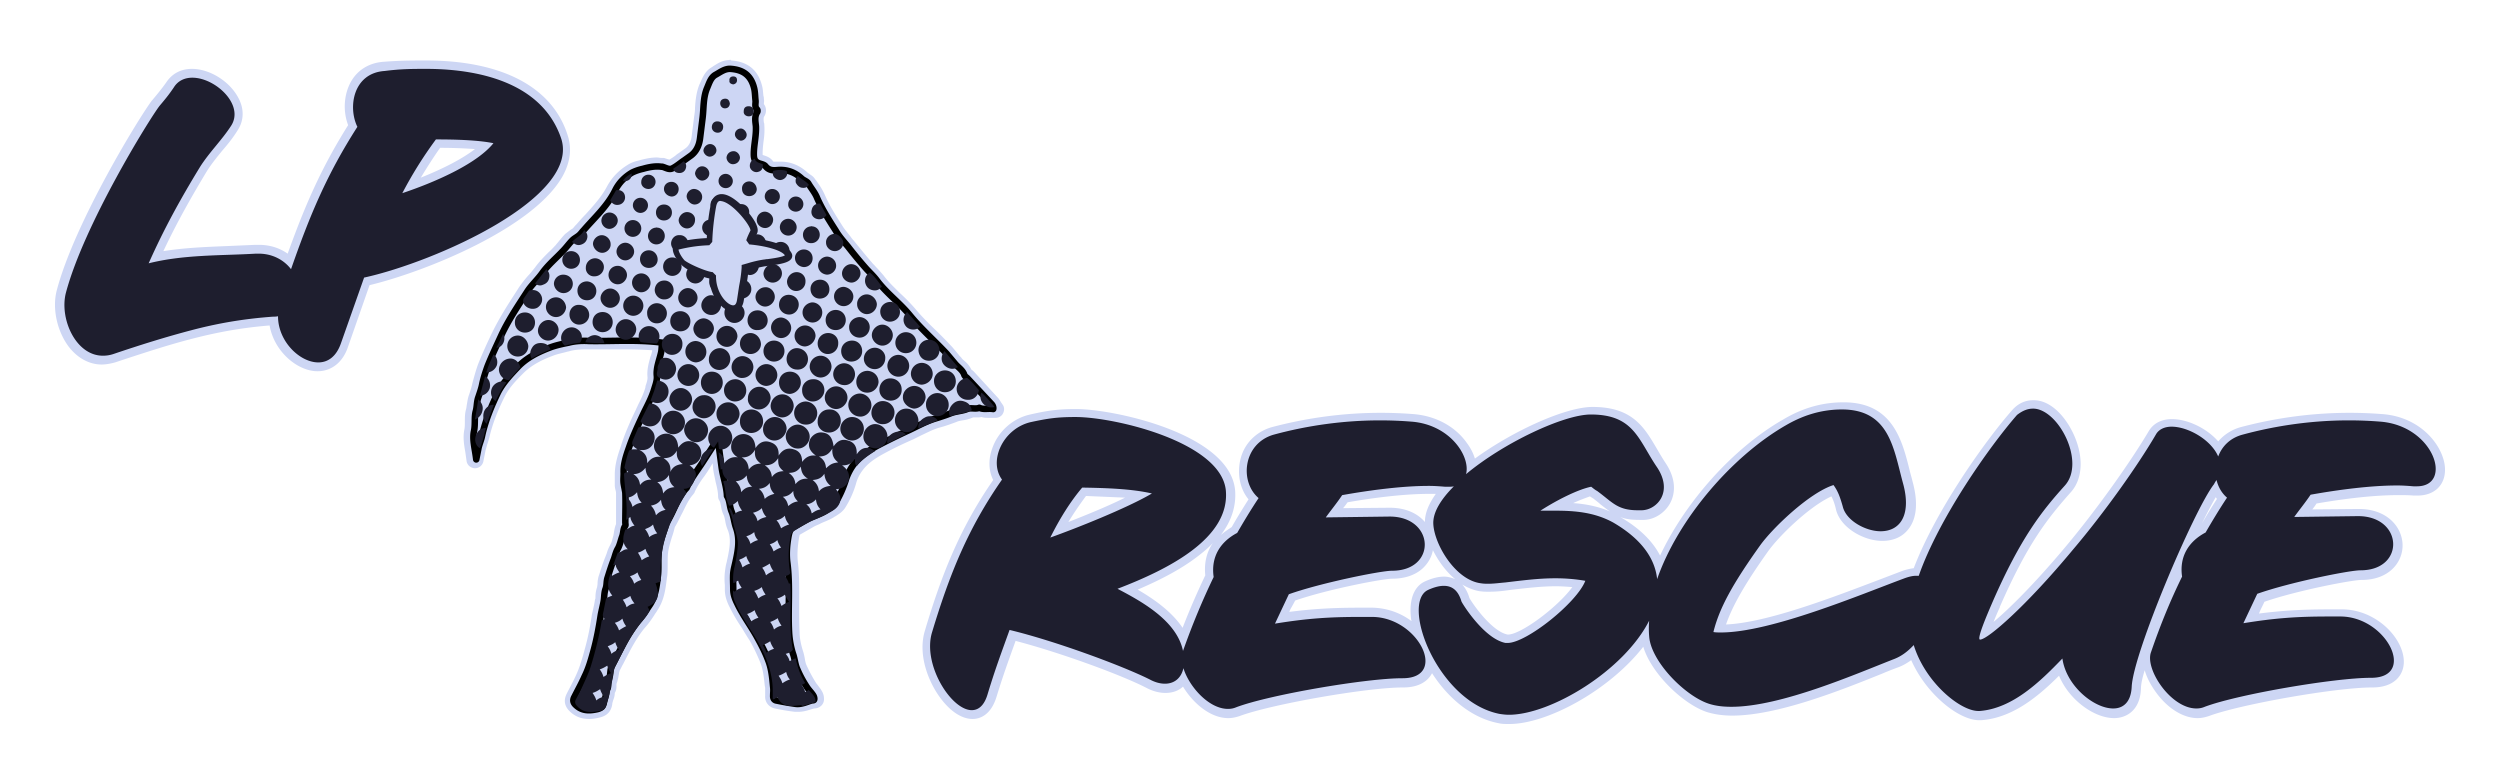 <svg xmlns="http://www.w3.org/2000/svg" viewBox="0 0 595.3 186.6">
  <g fill="#cdd6f4">
    <path
      d="M140.4 170.3c-1.6 0-2.9-.5-4-1.6-.9-.9-1-1.9-.4-3.1l2.4-4.7c.9-1.9 1.5-3.9 2.1-6.3.7-2.5 1.2-5 1.6-7.8.1-.6.2-1.2.4-1.8.2-.7.3-1.5.4-2.2l.1-.5.4-2.2c.1-.3.1-.7.2-1.1 0-.4.1-.8.2-1.3.4-1.5 1-3.1 1.6-4.8l.3-.8c.2-.6.4-1.2.8-1.9.2-.4.4-.9.5-1.4l.3-1c.1-.2.1-.5.2-.9.1-.6.2-1.2.6-1.8v-.4-2.1-5c0-.3-.1-.6-.2-1s-.2-.7-.2-1.1V114v-.9c-.1-2.3.6-4.3 1.3-6.3l.1-.3c.9-2.6 2-5.3 3.6-8.5l.4-.9c.8-1.5 1.5-3 1.9-4.5.1-.2.2-.5.2-.8.2-.7.4-1.3.4-2-.2-1.6.2-3.1.6-4.6.1-.4.3-.9.4-1.3.1-.3.1-.6.1-.9v-.4c-2.3-.3-4.7-.4-7-.4h-3.8-3.8-1.8-.5c-1.6 0-2.9.1-4 .4l-.8.2c-1.2.3-2.3.5-3.3.9-2.4.9-5.2 2.2-7.4 4.4-1.8 1.9-3.5 3.6-4.6 5.7-1.8 3.6-3 6.9-3.8 10.1-.1.5-.3 1-.4 1.5-.2.6-.4 1.1-.5 1.6l-.5 2.5c-.1.5-.5.8-1 .8s-.9-.4-1-.9l-.3-2.2c-.3-1.7-.5-3.4-.2-5 .1-.6.1-1.3.2-2 0-.9 0-1.8.3-2.7.1-.4.2-.9.2-1.4.1-.6.1-1.3.4-2 .3-.9.6-1.9.9-2.9.4-1.8.9-3.2 1.4-4.5.9-2.4 2-4.8 3.1-7.1l.1-.2c1.6-3.4 3.6-6.5 5.6-9.5l.7-1.1c.6-1 1.4-1.8 2.1-2.7.6-.7 1.1-1.3 1.6-2 1-1.3 2.1-2.5 3.2-3.6.6-.6 1.1-1.1 1.6-1.7.3-.4.6-.7.9-1.1.4-.5.9-1 1.3-1.5.3-.4.7-.6 1.1-.9.2-.1.3-.2.5-.4l.9-.9.2-.2c.7-.8 1.4-1.5 2-2.3 2.1-2.3 4-4.4 5.3-7.1 1-1.9 2.4-3.4 4.4-4.6.8-.5 1.7-.7 2.6-1l.3-.1c1.1-.3 2.3-.6 3.6-.6.4 0 .7 0 1.1.1h.1.3c.3.1.6.2.8.3.3.1.6.2.8.2h.1c.6-.3 1.2-.7 1.8-1.2.3-.2.6-.4.8-.6l1.4-1c1.1-.8 1.8-2 2-3.7l.6-4.8c.1-.7.1-1.4.2-2.1.1-1.8.2-3.6 1-5.4l.2-.4c.5-1.1 1-2.4 2.3-3.1.2-.1.5-.3.7-.4.9-.5 1.8-1.2 3.1-1.2h.4c2.3.2 5.5 1 6.5 5.5.2.8.2 1.5.3 2.2 0 .3 0 .5.1.8v.9c0 .5 0 .6.1.7.6.5.5 1.4.1 1.9-.4.6-.3 1.3-.2 2.2 0 .2 0 .4.1.6.1 1.3-.1 2.6-.2 3.8-.1 1-.3 1.9-.2 2.9 0 .9.2 1.1.7 1.3.1 0 .2.1.3.1.5.2 1.2.4 1.6 1 .3.4.6.6 1.3.6h.6.8c2.1 0 4.1.8 5.8 2.4.1.1.3.2.5.3.5.2.8.6 1.1 1l.6.9c.6.8 1.2 1.7 1.6 2.8 1 2.3 2.4 4.6 3.8 6.7l.5.8c.6.9 1.3 1.8 2 2.6.3.3.6.7.8 1l.4.5c1.3 1.6 2.5 3.2 3.9 4.7.3.4.7.7 1 1.1a16.32 16.32 0 0 1 1.7 2c1.2 1.6 2.6 3 4 4.3 1.2 1.2 2.5 2.4 3.6 3.8 1.6 1.9 3.5 3.8 5.2 5.5l3.6 3.7c.5.6 1 1.1 1.5 1.7.2.3.5.5.7.8l.7.7c.6.5 1.2 1.1 1.6 2l.2.2c.1.1.3.2.4.3l5.7 6.2c.2.3.4.5.6.8.1.2.2.4.4.6.2.3.3.8.1 1.1s-.5.5-.9.5h-.1-.6-.6-.6c-.4 0-.9 0-1.5-.2-.4.1-.8.1-1.1.1h-.5-.4c-.3 0-.5 0-.6.1-.7.3-1.5.5-2.3.6-.6.1-1.1.2-1.6.4-1.1.4-2.4.8-3.9 1.3-1.6.5-3.1 1.2-4.6 2-.6.3-1.2.6-1.8.8-2.5 1.1-4.8 2.3-7 3.5-2.6 1.4-4.3 2.7-5.5 4.3-.8 1-1.4 2.3-1.8 3.6-.5 1.9-1.3 3.6-2.5 5.4-.5.9-1.3 1.3-1.8 1.6-.2.1-.4.2-.6.4-.9.6-1.8 1-2.7 1.3-.6.2-1.2.4-1.7.7l-3.5 2c-.4.2-.6.5-.7 1.3-.4 2.4-.5 4.5-.3 6.3.4 3.3.4 6.7.3 9.9 0 2.2-.1 4.4.1 6.6.1 1.4.4 3 .9 4.7.2.5.3 1 .4 1.5.1.6.3 1.2.5 1.8.5 1.4 1.3 2.8 2.4 4.5.2.3.4.6.7.9.2.3.5.6.7.9.3.4.4.8.5 1.3s-.1.9-.3 1.1c-.4.4-.9.4-1.1.4-.2.1-.4.1-.5.2-.9.3-1.9.7-3 .7h-.6c-1.7-.2-3.3-.5-4.7-.8-1-.2-1.6-1-1.6-2v-.5-1.7l-.1-.6c-.2-2-.4-3.8-1.1-5.6-.7-1.7-1.5-3.5-2.7-5.5l-1.8-3c-1-1.6-2.1-3.3-2.9-5-.7-1.4-1-2.5-1-3.6v-1.2-2.8c.1-.8.2-1.5.4-2.2.1-.3.1-.6.2-.9.6-2.9.9-5.1 0-7.5-.3-.7-.4-1.3-.6-2-.1-.6-.3-1.2-.5-1.7-.3-.6-.4-1.2-.5-1.8s-.3-1.2-.5-1.7c-.1-.1-.1-.3-.1-.5 0-1.3-.3-2.5-.6-3.8-.3-1-.5-2.1-.6-3.2l-.5-3.8-2.1 3.3c-.4.6-.8 1.3-1.3 1.9-.9 1.4-1.8 2.6-2.4 4.1 0 .1-.1.2-.2.3-1.2 1.3-2 2.9-2.8 4.6-.5 1.1-1.1 2.3-1.8 3.4-.2.9-.5 1.7-.7 2.5-.4 1.1-.7 2.1-.9 3.2s-.2 2.2-.2 3.4c0 .9 0 1.9-.1 2.9l-.1.6c-.3 2.4-.5 4.9-2.1 7.2l-.8 1.1c-.6.8-1.1 1.7-1.8 2.5-2.3 2.8-4 6.1-5.6 9.2l-.8 1.5c-.1.4-.2.8-.2 1.2 0 .3-.1.6-.1.9-.1.2-.1.5-.2.7-.1.3-.2.6-.2.8v.3c0 .4 0 1-.4 1.6 0 .7-.2 1.3-.4 1.9-.1.3-.2.7-.3 1-.3 1.7-1.4 2.2-2.5 2.4-1 .8-1.7.9-2.3.9h0z" />
    <path
      d="M173.7 16.3h.3c2.7.2 4.8 1.3 5.6 4.7.2 1 .2 1.9.3 2.8.1.7-.3 1.6.4 2.2.1.1.1.4 0 .6-.7 1.1-.4 2.3-.3 3.4.2 2.2-.5 4.4-.5 6.6 0 1.1.3 1.8 1.3 2.2.5.2 1.2.3 1.5.7.6.8 1.3 1 2.1 1h.7.7c2 0 3.6.8 5.1 2.2.5.4 1.1.7 1.5 1.1.7 1.1 1.6 2.2 2.1 3.5 1.1 2.7 2.8 5.2 4.4 7.7.8 1.3 1.9 2.5 2.9 3.8l4.3 5.2 2.7 3c2.3 3 5.3 5.3 7.7 8.1 2.7 3.3 6 6.1 8.8 9.2.7.8 1.4 1.7 2.1 2.5s1.7 1.4 2.1 2.5c.1.3.5.6.8.9l5.7 6.1h0c.3.3.5.8.9 1.4h-.7-1.2c-.5 0-1-.1-1.4-.3-.4.2-.7.2-1.1.2h-.8c-.3 0-.7 0-1 .2-1.3.6-2.6.6-3.9 1-1.3.5-2.5.9-3.8 1.3-2.3.7-4.4 1.9-6.5 2.9-2.4 1.1-4.8 2.3-7.1 3.5-2.2 1.2-4.3 2.6-5.8 4.6-.9 1.2-1.5 2.6-1.9 3.9-.5 1.9-1.3 3.5-2.4 5.2-.6.9-1.4 1.1-2.1 1.7-1.3.9-2.9 1.2-4.3 2l-3.5 2c-.8.4-1.1 1-1.2 2-.4 2.2-.6 4.4-.3 6.6.7 5.5.1 11 .4 16.5a20.99 20.99 0 0 0 .9 5c.3 1.1.5 2.3.9 3.4.6 1.7 1.5 3.2 2.5 4.7.4.6 1 1.2 1.4 1.8.2.2.3.6.3.9.1.5-.4.3-.7.4-1.1.3-2.2.8-3.3.8h-.5c-1.6-.2-3.1-.5-4.6-.8-.4-.1-.8-.4-.7-1 0-.7.1-1.5 0-2.2-.2-2.2-.4-4.4-1.2-6.4-.8-1.9-1.7-3.8-2.7-5.6-1.5-2.7-3.4-5.2-4.7-8-.5-1-.9-2.1-.9-3.2 0-1.3-.1-2.6 0-4 .1-1 .4-2 .6-2.9.5-2.7 1-5.3 0-8-.5-1.2-.6-2.6-1-3.7-.5-1.2-.5-2.6-1.1-3.7 0-2.4-1-4.6-1.3-7l-.9-6.7c-.3.5-.5.9-.7 1.2l-2.9 4.5c-1.3 2-2.8 3.9-3.8 6.1-2.2 2.4-3 5.7-4.8 8.3-.5 2-1.3 3.8-1.7 5.9s-.1 4.3-.3 6.4c-.3 2.5-.4 5.1-2 7.3-.8 1.2-1.6 2.4-2.5 3.5-2.8 3.3-4.6 7.2-6.5 11-.3.7-.3 1.6-.5 2.4-.1.5-.3 1.1-.4 1.6-.1.6.2 1.2-.4 1.6.1 1.1-.5 2.1-.6 3.1-.2 1.1-.8 1.4-1.7 1.6-.6.1-1.3.2-1.9.2-1.2 0-2.3-.3-3.2-1.3-.6-.6-.6-1.2-.2-1.9l2.4-4.8c.9-2.1 1.6-4.2 2.2-6.4.7-2.6 1.2-5.2 1.6-7.9.2-1.3.6-2.7.8-4 .1-.9.2-1.8.4-2.6.3-.8.2-1.7.4-2.4.4-1.6 1-3.2 1.6-4.7.3-.9.5-1.7 1-2.6.5-.8.6-1.7.9-2.6s.2-1.8.8-2.7c.1-.2 0-.5 0-.8v-7.1c0-.7-.3-1.5-.4-2.2-.1-.8 0-1.6 0-2.4-.1-2.2.7-4.2 1.3-6.2 1-2.9 2.2-5.7 3.6-8.4.9-1.8 1.8-3.6 2.4-5.5.3-1 .8-2 .6-3.1-.2-1.9.5-3.7 1-5.5.2-.8.1-1.5.3-2.4-2.7-.4-5.5-.5-8.1-.5l-7.6.1h-1.8-.5c-1.4 0-2.9.1-4.2.4-1.4.3-2.9.6-4.3 1.1-2.9 1.1-5.6 2.4-7.8 4.7-1.8 1.8-3.6 3.6-4.7 6-1.6 3.3-3 6.7-3.8 10.3-.2 1.1-.7 2.1-.9 3.2l-.5 2.5c-.3-2.6-.9-4.8-.5-6.9.3-1.6 0-3.2.4-4.6.3-1.1.2-2.2.6-3.3.3-.9.7-2 .9-3 .4-1.5.8-3 1.3-4.4.9-2.5 2.1-4.8 3.2-7.2 1.8-3.7 4-7.1 6.2-10.5 1.1-1.7 2.6-3 3.7-4.6 1.4-1.9 3.2-3.4 4.8-5.1.8-.9 1.5-1.8 2.3-2.6.4-.5 1-.7 1.5-1.1s.8-.8 1.2-1.3c2.6-3.1 5.6-5.9 7.5-9.5.9-1.8 2.3-3.2 4-4.2.8-.5 1.7-.7 2.6-.9 1.1-.3 2.2-.5 3.4-.5.3 0 .7 0 1 .1h.1.1c.6.1 1.2.5 1.8.5.2 0 .4 0 .6-.1 1-.5 1.9-1.2 2.8-1.9l1.4-1c1.5-1.1 2.2-2.7 2.4-4.3l.6-4.8c.3-2.4.1-4.9 1.1-7.2.5-1.2.9-2.5 2-3.1.5-1.1 1.5-2 2.8-2m0-2c-1.6 0-2.8.8-3.6 1.3-.2.1-.4.3-.6.4-1.6.9-2.2 2.5-2.7 3.6-.1.1-.1.3-.2.4-.8 1.9-1 4-1.1 5.7 0 .7-.1 1.4-.2 2l-.6 4.8c-.2 1.4-.7 2.3-1.6 2.9l-1.4 1c-.3.2-.6.4-.8.6-.5.4-1 .7-1.5 1-.1 0-.3-.1-.4-.1l-.9-.3h-.1-.5c-.4 0-.7-.1-1.1-.1-1.4 0-2.7.3-3.9.6l-.3.1c-.9.2-1.9.5-2.8 1.1-2.1 1.3-3.7 3-4.8 5-1.3 2.5-3.2 4.6-5.2 6.8-.7.7-1.4 1.5-2.1 2.3l-.2.2c-.3.3-.5.6-.7.8-.2.1-.3.2-.5.3l-1.3 1c-.5.5-.9 1-1.4 1.6-.3.4-.6.7-.9 1.1-.5.5-1 1.1-1.6 1.6-1.1 1.1-2.3 2.3-3.3 3.7-.5.6-1 1.3-1.6 1.9-.8.9-1.5 1.8-2.2 2.8l-.7 1.1c-2 3.1-4 6.2-5.7 9.7l-.1.2c-1.1 2.3-2.2 4.7-3.2 7.2-.5 1.3-.9 2.8-1.4 4.6-.2 1-.5 1.9-.8 2.8-.3.8-.4 1.6-.5 2.2-.1.5-.1.8-.2 1.2-.3 1-.3 2-.3 3 0 .6 0 1.3-.1 1.8-.4 1.9-.1 3.7.2 5.4l.3 2.1c.1 1 .9 1.7 1.9 1.8h.1c1 0 1.8-.7 2-1.6l.5-2.5c.1-.5.3-1 .4-1.5.2-.5.3-1 .5-1.6.7-3.1 1.9-6.3 3.7-9.9 1-2 2.6-3.7 4.3-5.4l.1-.1c2.1-2.1 4.7-3.3 7.1-4.2 1-.4 2.1-.6 3.2-.9.3-.1.5-.1.8-.2 1.1-.3 2.3-.4 3.8-.4h.5 1.8 3.8 3.8c2.3 0 4.2.1 5.9.2v.2c-.1.4-.2.9-.4 1.3-.4 1.5-.9 3.1-.7 5 0 .4-.1.9-.3 1.5-.1.3-.2.5-.2.8-.4 1.5-1.1 2.9-1.8 4.3-.1.3-.3.6-.4.9-1.6 3.3-2.8 6.1-3.6 8.7l-.1.3c-.7 2-1.4 4.2-1.4 6.6v.9 1.6c0 .5.1.9.2 1.3.1.3.1.6.1.8v4.9 2.1.2c-.3.7-.4 1.4-.5 1.9 0 .3-.1.5-.1.7-.1.4-.2.7-.3 1.1-.1.5-.3.9-.4 1.1-.4.7-.7 1.4-.9 2.1-.1.3-.2.5-.3.8-.7 1.7-1.2 3.4-1.7 4.9-.1.5-.2 1-.2 1.5 0 .4-.1.7-.1.9-.3.8-.4 1.7-.4 2.4 0 .2 0 .4-.1.5-.1.7-.2 1.3-.4 2.1-.1.6-.3 1.2-.4 1.9-.4 2.7-.9 5.2-1.6 7.7-.6 2.3-1.2 4.3-2 6.1-.7 1.6-1.6 3.2-2.3 4.6-1.1 2.1-.1 3.5.6 4.2 1.3 1.3 2.8 1.9 4.7 1.9.7 0 1.5-.1 2.3-.3s2.8-.6 3.2-3.2c0-.3.1-.5.2-.9.2-.5.4-1.1.4-1.8.5-.8.4-1.6.4-1.9v-.1c0-.2.1-.4.2-.7s.1-.5.2-.8c.1-.4.1-.7.2-1 0-.3.1-.6.2-.9.3-.5.5-1 .8-1.5 1.7-3.3 3.2-6.4 5.5-9 .7-.8 1.3-1.7 1.9-2.6.2-.4.5-.7.7-1.1 1.7-2.5 2-5.2 2.3-7.7l.1-.6c.1-1 .1-2 .1-3 0-1.1 0-2.2.2-3.2s.5-2 .8-3c.3-.8.5-1.6.7-2.4.7-1.1 1.2-2.3 1.8-3.4.8-1.6 1.5-3.2 2.6-4.4.1-.2.3-.3.3-.5.6-1.3 1.4-2.6 2.4-3.9.4-.6.9-1.3 1.3-2l.6-1 .1 1.1c.1 1.1.4 2.2.6 3.3.3 1.2.6 2.4.6 3.5a1.69 1.69 0 0 0 .3 1c.2.3.3.9.4 1.4.1.7.3 1.4.6 2 .2.4.3 1 .4 1.5a8.3 8.3 0 0 0 .6 2.1c.8 2 .5 4.1-.1 6.9-.1.3-.1.6-.2.9-.2.7-.3 1.5-.4 2.3-.1 1-.1 2 0 3v1.1c0 1.7.6 3.1 1.1 4.1a42.67 42.67 0 0 0 3 5.1c.6 1 1.2 2 1.8 2.9 1.1 1.9 1.9 3.7 2.6 5.4.6 1.6.8 3.4 1 5.3l.1.6v1.5.4c-.1 1.5.9 2.7 2.3 3s3.1.6 4.8.8h.8c1.3 0 2.4-.4 3.4-.7.1 0 .3-.1.4-.1.4 0 1.1-.1 1.7-.7.3-.3.7-.9.6-1.8 0-.5-.2-1.2-.6-1.8-.2-.4-.5-.7-.7-1s-.4-.5-.6-.8c-1-1.6-1.7-3-2.3-4.3-.2-.5-.3-1.1-.4-1.7-.1-.5-.2-1-.4-1.6-.5-1.6-.8-3.1-.8-4.5-.1-2.2-.1-4.4-.1-6.5 0-3.3.1-6.7-.3-10.1-.2-1.7-.1-3.7.3-6 .1-.4.1-.5.1-.5l.1-.1 3.5-2c.4-.2 1-.4 1.5-.7.9-.4 2-.8 3-1.4.1-.1.3-.2.5-.3.6-.4 1.5-.9 2.2-1.9 1.2-1.9 2-3.7 2.6-5.7.3-1.2.9-2.4 1.6-3.3 1.1-1.5 2.7-2.7 5.1-4 2.2-1.2 4.5-2.3 7-3.4l1.8-.9c1.5-.7 3-1.5 4.5-1.9s2.8-.9 3.9-1.3c.4-.2.9-.3 1.5-.4.8-.1 1.6-.3 2.5-.7h.2.3.5c.3 0 .6 0 1-.1.6.2 1.1.2 1.5.2h.7.5.4.3c.7 0 1.4-.4 1.7-1 .4-.7.4-1.6-.1-2.2-.1-.2-.3-.4-.4-.6-.2-.3-.4-.7-.7-1l-5.7-6.2c-.2-.2-.3-.3-.5-.4l-.1-.1c-.5-1-1.1-1.6-1.7-2.1-.2-.2-.5-.4-.6-.6-.2-.3-.5-.5-.7-.8l-1.5-1.8c-1.2-1.3-2.4-2.5-3.6-3.7-1.8-1.7-3.6-3.5-5.2-5.4-1.2-1.4-2.4-2.6-3.7-3.8-1.4-1.4-2.8-2.7-3.9-4.2-.6-.7-1.2-1.4-1.8-2-.3-.4-.7-.7-1-1.1-1.3-1.5-2.6-3.1-3.9-4.7l-.4-.5c-.3-.3-.6-.7-.8-1-.7-.9-1.4-1.7-1.9-2.5l-.5-.8c-1.4-2.2-2.7-4.3-3.7-6.6-.5-1.1-1.1-2.1-1.7-2.9-.2-.3-.4-.6-.6-.8-.4-.7-1-1-1.4-1.3-.1-.1-.3-.2-.3-.2-1.9-1.8-4.1-2.7-6.5-2.7h-.9-.5c-.4 0-.4 0-.5-.2-.6-.8-1.5-1.1-2.1-1.3-.1 0-.2-.1-.3-.1v-.4c0-.9.1-1.8.2-2.7.2-1.3.3-2.6.2-4 0-.2 0-.4-.1-.6-.1-.8-.1-1.3.1-1.5.5-.8.6-2-.1-2.9v-.1c0-.3.1-.7 0-1.1 0-.2 0-.5-.1-.7-.1-.7-.1-1.5-.3-2.3-.9-3.8-3.3-5.9-7.4-6.2-.1-.2-.3-.2-.4-.1h0 0 0z" />
  </g>
  <path
    d="M236.1 96.2l-5.7-6.1c-.3-.3-.7-.5-.8-.9-.4-1.1-1.4-1.7-2.1-2.5l-2.1-2.5c-2.9-3.1-6.1-5.9-8.8-9.2-2.4-2.9-5.4-5.1-7.7-8.1-.8-1.1-1.8-2-2.7-3a107.82 107.82 0 0 1-4.3-5.2c-1-1.2-2.1-2.4-2.9-3.8-1.6-2.5-3.2-5-4.4-7.7-.5-1.3-1.4-2.3-2.1-3.5-.3-.5-1-.7-1.5-1.1-1.7-1.6-3.6-2.3-5.9-2.1-1 .1-2 .1-2.8-.9-.3-.4-.9-.5-1.5-.7-1.1-.4-1.3-1.1-1.3-2.2 0-2.2.6-4.3.5-6.6-.1-1.1-.4-2.3.3-3.4.1-.1.1-.5 0-.6-.7-.7-.3-1.5-.4-2.2-.1-.9-.1-1.9-.3-2.8-.8-3.4-2.9-4.5-5.6-4.7-1.4-.1-2.5.8-3.6 1.4s-1.5 1.9-2 3.1c-1 2.3-.8 4.8-1.1 7.2l-.6 4.8c-.2 1.7-.9 3.3-2.4 4.3l-1.4 1c-.9.6-1.8 1.4-2.8 1.9-.8.4-1.6-.2-2.4-.4h-.2c-1.5-.2-3 .1-4.4.5-.9.2-1.8.5-2.6.9-1.7 1-3.1 2.4-4 4.2-1.8 3.7-4.9 6.5-7.5 9.5-.4.4-.7.9-1.2 1.3s-1.1.7-1.5 1.1c-.8.8-1.5 1.8-2.3 2.6-1.6 1.7-3.4 3.2-4.8 5.1-1.1 1.6-2.7 3-3.7 4.6-2.2 3.4-4.5 6.8-6.2 10.5-1.1 2.4-2.2 4.7-3.2 7.2-.5 1.4-1 2.9-1.3 4.4-.2 1-.6 2.1-.9 3-.4 1.1-.3 2.2-.6 3.3-.4 1.4-.1 3-.4 4.6-.5 2.1.2 4.3.5 6.9l.5-2.5c.2-1.1.7-2.1.9-3.2.8-3.6 2.2-7 3.8-10.3 1.2-2.3 2.9-4.1 4.7-6 2.2-2.3 4.9-3.6 7.8-4.7 1.4-.5 2.8-.8 4.3-1.1 1.5-.4 3.2-.5 4.8-.4 5.7.1 11.5-.4 17.5.4-.2.9-.1 1.6-.3 2.4-.4 1.8-1.2 3.6-1 5.5.1 1.1-.3 2.1-.6 3.1-.6 2-1.5 3.7-2.4 5.5-1.3 2.8-2.6 5.5-3.6 8.4-.7 2-1.4 4-1.3 6.2 0 .8-.1 1.6 0 2.4.1.7.3 1.5.4 2.2.1 2.4 0 4.8 0 7.1 0 .3.1.6 0 .8-.6.8-.4 1.8-.8 2.7-.3.9-.5 1.8-.9 2.6-.5.8-.7 1.7-1 2.6-.6 1.5-1.1 3.1-1.6 4.7-.2.8-.1 1.6-.4 2.4s-.3 1.7-.4 2.6c-.2 1.4-.6 2.7-.8 4-.4 2.6-.9 5.3-1.6 7.9-.6 2.2-1.2 4.4-2.2 6.4-.7 1.6-1.6 3.2-2.4 4.8-.4.7-.4 1.3.2 1.9 1.5 1.5 3.2 1.5 5.1 1.1.9-.2 1.5-.5 1.7-1.6.2-1 .7-2 .6-3.1.6-.4.3-1.1.4-1.6s.3-1.1.4-1.6c.2-.8.1-1.7.5-2.4 2-3.8 3.7-7.7 6.5-11 .9-1.1 1.7-2.3 2.5-3.5 1.5-2.2 1.7-4.8 2-7.3.2-2.1-.1-4.2.3-6.4.3-2.1 1.2-3.9 1.7-5.9 1.8-2.7 2.5-5.9 4.8-8.3 1-2.2 2.5-4.1 3.8-6.1l2.9-4.5c.2-.3.4-.7.7-1.2l.9 6.7c.3 2.4 1.2 4.6 1.3 7 .7 1.1.6 2.5 1.1 3.7s.6 2.5 1 3.7c1 2.7.6 5.3 0 8-.2 1-.5 2-.6 2.9-.1 1.3 0 2.6 0 4 0 1.1.4 2.2.9 3.2 1.3 2.8 3.2 5.3 4.7 8 1 1.8 2 3.7 2.7 5.6.8 2 1 4.3 1.2 6.4.1.7 0 1.4 0 2.2 0 .6.3.9.7 1 1.5.3 3.1.6 4.6.8 1.3.2 2.6-.4 3.8-.8.3-.1.7.1.7-.4 0-.3-.1-.6-.3-.9-.4-.6-1-1.2-1.4-1.8-1-1.5-1.8-3-2.5-4.7-.4-1.1-.5-2.3-.9-3.4a20.99 20.99 0 0 1-.9-5c-.3-5.5.3-11-.4-16.5-.3-2.2-.1-4.4.3-6.6.2-.9.4-1.6 1.2-2l3.5-2c1.4-.7 3-1.1 4.3-2 .7-.5 1.6-.8 2.1-1.7 1-1.6 1.8-3.4 2.4-5.2.4-1.4 1.1-2.8 1.9-3.9 1.5-2 3.6-3.4 5.8-4.6 2.3-1.2 4.7-2.4 7.1-3.5 2.2-1 4.2-2.2 6.5-2.9 1.3-.4 2.6-.8 3.8-1.3 1.3-.5 2.7-.5 3.9-1 .9-.4 2 .1 2.9-.3 1 .5 2.1.1 3.3.3.1-.4-.1-.9-.4-1.2h0 0z"
    fill="none" stroke="#000" stroke-width="1.55" stroke-linejoin="round" stroke-miterlimit="1.292" />
  <g fill="#1e1e2e">
    <path
      d="M200.9 68.3c-1.2 0-2.3 1-2.3 2.3 0 1.2 1 2.3 2.3 2.3 1.2 0 2.3-1 2.3-2.3 0-1.2-1.1-2.2-2.3-2.3zm-30.9 10c0-1.3-1.1-2.4-2.4-2.5-1.3 0-2.4 1.1-2.5 2.4 0 1.3 1.1 2.5 2.4 2.5s2.4-1.1 2.5-2.4h0zm35.3 5.3c0-1.4-1-2.5-2.4-2.5s-2.6 1-2.6 2.5c0 1.4 1 2.5 2.4 2.5 1.5 0 2.6-1.1 2.6-2.5zm-1.7 5.5a2.65 2.65 0 0 0-2.6-2.6 2.65 2.65 0 0 0-2.6 2.6 2.65 2.65 0 0 0 2.6 2.6c1.4.1 2.6-1.1 2.6-2.6zm-4.5 8.3c1.4 0 2.7-1.3 2.7-2.7 0-1.5-1.3-2.7-2.7-2.7s-2.7 1.2-2.7 2.7c0 1.4 1.3 2.7 2.7 2.7zm-14.9-39c1.7.5 3.1 1.2 3.6 2.1.1-.3.2-.5.2-.8 0-1.1-.9-2.1-2.1-2.1-.7 0-1.3.3-1.7.8zm5.1 3c0 1.2.9 2.1 2.1 2.2 1.2 0 2.1-.9 2.1-2.1s-.9-2.1-2.1-2.1c-1.1 0-2.1.9-2.1 2h0zm6.1 28.5a2.65 2.65 0 0 0 2.6-2.6 2.65 2.65 0 0 0-2.6-2.6 2.65 2.65 0 0 0-2.6 2.6c0 1.4 1.3 2.6 2.6 2.6zm-7.7-37.8c-1.1 0-2 .9-2 2s.9 2 2 2 2-.9 2-2c0-1-.9-2-2-2zm-5.6-1.7c-1 0-1.9.9-1.9 2 0 1 .9 1.9 2 1.9 1 0 1.9-.9 1.9-2 0-1-1-1.9-2-1.9zm11.1 3.5c-1.1 0-2 .9-2 2s.8 2 1.9 2h.1c1.1 0 2-.9 2-2s-.8-2-1.9-2c0-.1-.1-.1-.1 0h0zm-12.5 43.6c1.4 0 2.7-1.2 2.8-2.7 0-1.4-1.2-2.7-2.7-2.7-1.4 0-2.7 1.2-2.7 2.7-.2 1.4 1.1 2.7 2.6 2.7h0zm-3.9-7.5a2.65 2.65 0 0 0 2.6-2.6 2.65 2.65 0 0 0-2.6-2.6 2.65 2.65 0 0 0-2.6 2.6c0 1.5 1.3 2.7 2.6 2.6zm-1.2-9.9c0-1.3-1.1-2.5-2.5-2.5-1.3 0-2.5 1.1-2.5 2.5 0 1.3 1.1 2.5 2.5 2.5 1.3 0 2.4-1.3 2.5-2.5zm-4.3 8a2.65 2.65 0 0 0 2.6-2.6c0-1.4-1.1-2.6-2.5-2.6a2.65 2.65 0 0 0-2.6 2.6c-.1 1.5 1.1 2.6 2.5 2.6h0zm19.4 3c0-1.5-1.1-2.6-2.6-2.6s-2.6 1.1-2.6 2.6 1.1 2.7 2.6 2.7c1.4-.1 2.6-1.3 2.6-2.7h0zm3.5-11.1c0-1.3-1.1-2.5-2.5-2.5-1.3 0-2.5 1.1-2.5 2.5 0 1.3 1.1 2.5 2.5 2.5 1.3-.1 2.4-1.2 2.5-2.5zm-1.8 5.5c0-1.4-1.1-2.5-2.5-2.6s-2.6 1.1-2.6 2.6c0 1.4 1.1 2.5 2.5 2.5 1.5.1 2.6-1.1 2.6-2.5zm-6.2 13.9c1.5 0 2.7-1.2 2.8-2.7 0-1.5-1.2-2.8-2.7-2.8s-2.7 1.2-2.8 2.7c0 1.5 1.2 2.7 2.7 2.8zm-1.1-10.1a2.65 2.65 0 0 0-2.6-2.6 2.65 2.65 0 0 0-2.6 2.6 2.65 2.65 0 0 0 2.6 2.6c1.4-.1 2.6-1.2 2.6-2.6zM197 61.1c-1.2 0-2.2 1-2.2 2.1 0 1.2.9 2.1 2.1 2.2 1.2 0 2.2-1 2.2-2.1 0-1.2-.9-2.1-2.1-2.2zm-50.2-1.2c0 1.1 1 2.1 2.1 2.1s2.1-1 2.1-2.1-1-2.1-2.1-2.1-2.1 1-2.1 2.1zm3.9-7.5c-1.1 0-2 .9-2 2s.9 2 2 2 2-.9 2-2-.9-2-2-2zm7.2 11.1a2.22 2.22 0 0 0 2.2 2.2 2.22 2.22 0 0 0 2.2-2.2 2.22 2.22 0 0 0-2.2-2.2c-1.3 0-2.2 1-2.2 2.2zm-1.6-9.3c-1.1 0-2 .9-2 2s.9 2 2 2 2-.9 2-2-.8-2-1.9-2c0-.1-.1-.1-.1 0zm-3.9 7.5c0 1.2.9 2.1 2.1 2.1s2.1-.9 2.1-2c0-1.2-.9-2.2-2.1-2.2s-2.1.9-2.1 2.1h0zm4 20.1c.9-1.1.8-2.5-.1-3.4s-2.3-1-3.3-.2-1.2 2.1-.5 3.2c.1.2 3.9.4 3.9.4h0zm-11.5-16.3a2.22 2.22 0 0 0 2.2 2.2c1.2 0 2.2-1.1 2.2-2.2 0-1.2-1.1-2.2-2.2-2.2-1.2 0-2.2.9-2.2 2.2h0zm11 35.8c1.2-.6 1.9-2 1.5-3.2-.4-1.3-1.5-2.1-2.8-2l-2.1 4.2c.8 1.2 2.2 1.5 3.4 1h0zm-2.7-28.5c0-1.3-1.1-2.4-2.4-2.4s-2.4 1.1-2.4 2.4 1.1 2.4 2.4 2.4 2.4-1.1 2.4-2.4zm17.9-29.7c0 1 .8 1.7 1.7 1.7 1 0 1.7-.8 1.7-1.7s-.8-1.7-1.7-1.7-1.7.7-1.7 1.7zM159.8 58c0 .8.6 1.6 1.3 1.9-.2-.7-.1-1.4.6-1.5.7-.2 1.5-.3 2.2-.4 0-1.1-1-2.1-2.1-2-1.1-.1-2 .9-2 2zm14.9-22c-.9 0-1.6.6-1.7 1.5 0 .8.7 1.6 1.5 1.6.9 0 1.6-.6 1.7-1.5 0-.8-.7-1.6-1.5-1.6zm3.7 7.2c-1 0-1.8.8-1.7 1.8 0 1 .7 1.7 1.7 1.7s1.8-.7 1.8-1.7c-.1-1-.8-1.8-1.8-1.8zm49.7 44.2l-3.2-3.8c-.9 1.1-.9 2.5 0 3.4s2.2 1.1 3.2.4h0zm-52.6-38.5c.9.8 1.8 1.8 2.5 2.8.3-.3.4-.7.4-1.2 0-1.1-.8-1.9-1.9-1.9a1.69 1.69 0 0 0-1 .3h0zm-8.3 5.3a2.05 2.05 0 0 0 1.8 2l.3-3.9h-.2c-1 0-1.9.8-1.9 1.9h0zm-3.6-3.7c-1 0-1.9.9-2 1.9 0 1 .9 2 2 2 1 0 1.9-.9 1.9-2 .1-1-.8-1.9-1.9-1.9h0zm5.6-1.8c0 .5.2 1 .6 1.3.1-.3.1-.7.2-1 .2-1.4.9-2 1.7-2.1-.2-.1-.4-.1-.7-.1-1 .1-1.8.9-1.8 1.9h0 0zm9.4 8.7c1.3.1 2.5.3 3.8.6v-.1c0-1.1-.9-2.1-2.1-2.1-.5 0-.9.2-1.3.5-.1.3-.3.7-.4 1.1h0zM149 80.9c1.3 0 2.5-1.2 2.5-2.5S150.3 76 149 76s-2.4 1.2-2.4 2.5c0 1.2 1.1 2.4 2.4 2.4h0zm-13.4-6c0 1.3 1 2.4 2.3 2.4s2.4-1 2.4-2.3-1-2.4-2.4-2.4c-1.2-.1-2.3.9-2.3 2.3 0-.1 0-.1 0 0zm20.8 2.1c1.3 0 2.4-1 2.4-2.4 0-1.3-1.1-2.4-2.4-2.4s-2.4 1.1-2.3 2.4c0 1.4 1 2.4 2.3 2.4h0zm66 13.7c0 1.5 1.1 2.7 2.6 2.7s2.6-1.1 2.6-2.6-1.1-2.6-2.6-2.6c-1.4 0-2.6 1.1-2.6 2.5h0zm-1.2-4.8c1.4 0 2.5-1.1 2.5-2.5s-1.1-2.5-2.5-2.5-2.5 1.1-2.5 2.5c.1 1.5 1.1 2.5 2.5 2.5zm-19.8-9.7c0-1.3-1-2.4-2.4-2.4-1.3 0-2.4 1-2.4 2.4s1 2.4 2.4 2.4 2.4-1.1 2.4-2.4h0zm-48.7-11.1a2.22 2.22 0 0 0-2.2 2.2c0 1.2 1 2.3 2.2 2.3a2.22 2.22 0 0 0 2.2-2.2c0-1.3-1-2.3-2.2-2.3zm37-.3c-1.2 0-2.2 1-2.3 2.2 0 1.3 1 2.3 2.2 2.3a2.22 2.22 0 0 0 2.2-2.2c.1-1.3-.9-2.3-2.1-2.3h0zm1.4 9.6c0 1.3 1.1 2.4 2.4 2.4s2.3-1.1 2.3-2.4-1.1-2.4-2.4-2.4c-1.2.1-2.3 1.1-2.3 2.4zm6.1 4.9c-1.4 0-2.5 1.1-2.5 2.5s1.1 2.5 2.4 2.5c1.4 0 2.5-1.1 2.5-2.5.1-1.4-1-2.5-2.4-2.5zm-1.9-12.7c-1.3 0-2.3.9-2.3 2.2s.9 2.3 2.2 2.3 2.3-.9 2.3-2.2-.9-2.3-2.2-2.3zm17.3 13.2c0-1.3-1.2-2.5-2.5-2.5s-2.5 1.2-2.5 2.5 1.2 2.5 2.5 2.5c1.4 0 2.5-1.2 2.5-2.5zM202.2 78c0 1.3 1.1 2.4 2.5 2.4 1.3 0 2.4-1.1 2.4-2.5 0-1.3-1.1-2.4-2.5-2.4-1.4.1-2.5 1.2-2.4 2.5zm-62.4-6.5c1.3 0 2.2-1 2.2-2.2 0-1.3-1-2.2-2.2-2.3-1.3 0-2.3.9-2.3 2.2s.9 2.3 2.3 2.3h0zm68.5 11.3a2.65 2.65 0 0 0-2.6 2.6c0 1.4 1.2 2.5 2.6 2.5s2.5-1.2 2.5-2.6c.1-1.3-1.1-2.5-2.5-2.5h0zm-49.2 9.7c-.3-1.1-1.3-1.8-2.6-1.9l-.7 2.4-.9 2.4c.9.7 2.1.8 3.1.1a2.76 2.76 0 0 0 1.1-3h0zm47.3-22.4c-1.3 0-2.4 1.1-2.3 2.4 0 1.2 1.1 2.3 2.3 2.3 1.3 0 2.4-1.1 2.4-2.4-.1-1.2-1.2-2.3-2.4-2.3h0zm-60.5 6.6c0-1.3-1-2.4-2.4-2.4s-2.4 1-2.4 2.4c0 1.3 1 2.4 2.4 2.4 1.3 0 2.4-1 2.4-2.4zm-2 5c-.2-1.1-1.1-1.8-2.2-1.9-1.1 0-2.1.7-2.3 1.7 1.5.2 3 .2 4.5.2h0zm23.1-9c0 1.3 1.1 2.3 2.4 2.3s2.3-1.1 2.3-2.4-1.1-2.3-2.4-2.3c-1.2 0-2.3 1.2-2.3 2.4zM147.6 71c0-1.2-1.1-2.3-2.3-2.3S143 69.8 143 71s1.1 2.3 2.3 2.3 2.3-1 2.3-2.3zm35.2 5.3c0-1.3-1-2.4-2.4-2.4s-2.4 1-2.4 2.4c0 1.3 1 2.4 2.4 2.3 1.4 0 2.4-1 2.4-2.3zm-23.2.2c0 1.3 1 2.4 2.4 2.4s2.4-1 2.4-2.4c0-1.3-1-2.4-2.4-2.4s-2.4 1-2.4 2.4h0zm4.2-3.3c1.2 0 2.3-1.1 2.3-2.3s-1.1-2.3-2.3-2.3-2.3 1.1-2.3 2.3c0 1.3 1.1 2.3 2.3 2.3zm-.4-7.9a2.22 2.22 0 0 0 2.2 2.2c1.2 0 2.2-1.1 2.2-2.2v-.2c-1.1-.4-2.4-1-3.5-1.6-.6.5-.9 1.2-.9 1.8zm-3.3 14.2c-1.4 0-2.5 1.1-2.5 2.5s1.1 2.5 2.4 2.5c1.4 0 2.5-1.1 2.5-2.5.1-1.4-1-2.5-2.4-2.5zm2 18.3c1.4 0 2.7-1.3 2.7-2.7s-1.3-2.7-2.7-2.7-2.7 1.3-2.7 2.7 1.2 2.7 2.7 2.7zm7.5-32.2c-.4.4-.7 1-.7 1.6 0 1 .6 1.8 1.4 2.1-.4-1.2-.7-2.4-.7-3.7h0 0 0zm-3.1 23.7a2.65 2.65 0 0 0-2.6-2.6 2.65 2.65 0 0 0-2.6 2.6 2.65 2.65 0 0 0 2.6 2.6c1.4 0 2.6-1.1 2.6-2.6zm-8.3-22.5c-1.3 0-2.2.9-2.3 2.2 0 1.2 1 2.3 2.2 2.3h.1c1.3 0 2.2-1 2.2-2.2s-.9-2.3-2.2-2.3zm-1.6 21c0 .7-.6 1.5.3 2.1.9.5 1.8.7 2.7.2s1.3-1.3 1.4-2.2c0-1.5-1.2-2.7-2.5-2.7-.8 0-1.4.2-1.5 1.2-.2.4-.5.9-.4 1.4h0zm28.9-15.2c0 1.3 1.1 2.3 2.4 2.3s2.3-1.1 2.3-2.4-1.1-2.3-2.4-2.3-2.3 1-2.3 2.4zm-3.7-7.5a2.22 2.22 0 0 0 2.2 2.2 2.22 2.22 0 0 0 2.2-2.2 2.22 2.22 0 0 0-2.2-2.2c-1.1 0-2.1 1-2.2 2.2zm-5.5 6h.3c1.2 0 2.3-1 2.3-2.2v-.1c0-1.1-.8-2-1.8-2.2l-.8 4.5h0zm5.9-2.7c-1.2 0-2.3 1.1-2.3 2.3s1.1 2.3 2.3 2.3 2.3-1.1 2.3-2.3c0-1.3-1.1-2.4-2.3-2.3zm1.4 9.6c0 1.3 1.1 2.5 2.4 2.5s2.4-1.1 2.4-2.4-1.1-2.4-2.4-2.5c-1.3 0-2.4 1.1-2.4 2.4h0zm-6.1-14.4c0 .5-.1 1-.1 1.5.3.2.7.3 1.1.4a2.22 2.22 0 0 0 2.2-2.2c0-.2 0-.4-.1-.6l-3.1.9h0 0zm-9.3 20.2c0-1.4-1.1-2.5-2.5-2.6-1.4 0-2.5 1.1-2.5 2.5s1.1 2.5 2.5 2.6c1.4-.1 2.5-1.1 2.5-2.5zm16.1 2.3c1.4 0 2.5-1.1 2.5-2.5s-1.1-2.5-2.5-2.5-2.5 1.1-2.5 2.5 1.1 2.5 2.5 2.5zm-5.6-6.8c-1.4 0-2.5 1.1-2.5 2.5s1.1 2.5 2.5 2.5 2.5-1.1 2.5-2.4c-.1-1.5-1.2-2.6-2.5-2.6zm-5.6-6.4c-.4.4-.6 1-.6 1.6 0 1.3 1.1 2.4 2.4 2.4s2.4-1.1 2.4-2.4c0-.9-.5-1.6-1.2-2-.6 1.1-1.8 1.2-3 .4h0zm37.2 28.1c1.5 0 2.7-1.3 2.7-2.8s-1.3-2.7-2.8-2.7-2.7 1.3-2.7 2.8 1.3 2.8 2.8 2.7zm-81-33.2c.9-.3 1.4-.9 1.5-1.8.1-.7-.1-1.3-.7-1.9l-2.7 3.4c.6.5 1.3.6 1.9.3zm-1.4 5.5c1-.6 1.5-1.8 1-2.9s-1.6-1.6-2.9-1.2l-1.1 1.6c-.5.6-.4 1.2 0 1.8.7.9 2 1.2 3 .7h0zm-2.9 5.9c1.4 0 2.4-1 2.4-2.4 0-1.3-1-2.4-2.4-2.4s-2.4 1-2.4 2.4 1.1 2.4 2.4 2.4zm9.2-9.4a2.22 2.22 0 0 0 2.2-2.2c0-1.3-1-2.2-2.3-2.2a2.22 2.22 0 0 0-2.2 2.2c.1 1.2 1.1 2.2 2.3 2.2zm-1.8 1c-1.3 0-2.4 1-2.4 2.3s1.1 2.4 2.4 2.4 2.3-1.1 2.4-2.3c-.1-1.3-1.1-2.4-2.4-2.4zM136 64c1.2 0 2.1-.9 2.1-2.1s-.9-2.1-2.1-2.1-2.1.9-2.1 2.1c0 1.1.9 2.1 2.1 2.1zm-19.4 28.5c.3-1.1-.1-2.3-1.1-2.9l-1.2 4.6c1 0 1.9-.6 2.3-1.7h0zm-1.7 5.2c.2-1-.2-1.8-1-2.6l-.8 4.8c1.1-.5 1.6-1.2 1.8-2.2zm3.4-10.7c.3-1 0-2.1-.8-2.6-.6 1.4-1.3 2.8-1.7 4.3 1.2 0 2.1-.7 2.5-1.7zm1.5-7.5l-1.6 3.3c1.5 0 2.4-2 1.6-3.3zm25.3-25c1 0 2-.9 2-2 0-1-.9-1.9-2-1.9a1.97 1.97 0 0 0-1.9 1.9c0 1.1.9 2 1.9 2h0zm5.3-13.2c-.9.5-1.6 1-2.1 1.8 1.3.2 2.2-.5 2.1-1.8zm2.1 9.4a1.79 1.79 0 1 0 0-3.6 1.79 1.79 0 0 0-1.8 1.8c0 .9.8 1.8 1.8 1.8zm1.9-5.7c1 0 1.7-.8 1.7-1.7 0-1-.8-1.7-1.7-1.7-1 0-1.7.8-1.7 1.7-.1.9.7 1.7 1.7 1.7zm-16.2 13.3c.8-.2 1.4-.7 1.6-1.5.2-.7 0-1.4-.7-2-.6 1.3-2 1.8-2.9 2.8.6.5 1.2.9 2 .7h0 0zm19.9-5.8c1.1 0 1.9-.8 1.9-1.9s-.8-1.9-1.9-1.9-1.9.8-1.9 1.9.8 1.9 1.9 1.9zm-16.5 13.3a2.22 2.22 0 0 0 2.2-2.2c0-1.2-1-2.1-2.1-2.1a2.22 2.22 0 0 0-2.2 2.2c-.1 1.2.9 2.2 2.1 2.1zm1.8-5.6c1.1 0 2.1-1 2-2.1 0-1.1-1-2.1-2.1-2.1s-2.1 1-2.1 2.1c.1 1.1 1.1 2.1 2.2 2.1h0zm-30.2 44c-.2 1 .3 2.2 1.1 2.5.6-1.5 1-3.1 1.4-4.8-1.3 0-2.3 1-2.5 2.3zm34.4-55.5a1.79 1.79 0 0 0 1.2-2.1c-.2-1-1.1-1.5-2.1-1.3l-1.4 2.4c.5.9 1.3 1.3 2.3 1h0zm19.6 59.6c-.5.9-.5 2 0 2.7l2.6-4c-1-.2-2 .4-2.6 1.3h0zm45.5-5.2c-1 .5-1.6 1.5-1.4 2.5l4.4-2.2c-.8-.8-1.9-.8-3-.3h0zm3.1-5.8c-1.5 0-2.7 1.2-2.7 2.8 0 1.5 1.3 2.8 2.8 2.8s2.8-1.3 2.8-2.8h0c-.1-1.6-1.3-2.8-2.9-2.8h0zm4.3 2.2c-1 .5-1.6 1.6-1.4 2.5l4.6-1.9c-.8-1-2.1-1.3-3.2-.6h0 0zm-11.4 1.5c-1.5-.2-3 1.1-3.1 2.7-.1 1.4.7 2.3 1.8 2.9h0c.2 0 .3 0 .5.1 1.7.3 3.1-.7 3.4-2.4.2-1.6-1-3.1-2.6-3.3h0 0zm25-7.5c-.4.8-.3 1.8.4 2.6s1.8 1.1 2.7.8c-.4-.6-2.6-3.1-3.1-3.4h0 0zM204 108.2c.1-1.7-.5-2.9-2.1-3.3-1.5-.5-2.6.2-3.4 1.4-.3-2.2-1.1-3.1-2.6-3.3-1.2-.2-2.4.5-3 1.6-.3.7-.4 1.4-.1 2.2.3.7.8 1.2 1.5 1.7-1.4-.2-2.4.3-3.3 1.5 0-1.6-.6-2.6-2-3-1.5-.5-2.7.1-3.6 1.5.1-1.5-.4-2.6-1.7-3.1-1.6-.7-2.9-.1-3.8 1.3-.1-1.9-.9-3-2.4-3.3-1.2-.2-2.5.4-3.1 1.6-.3.7-.4 1.4-.2 2.2.3.8.8 1.3 1.5 1.7-1.4-.2-2.4.3-3.3 1.5 0-1.1-.2-2.1-1.3-2.7l.5 4.1.4-.1c0 1.1.4 2 1.4 2.7-.5.1-.9 0-1.2.3.7 1.8.4 3.9 1.4 5.7.8 0 1.4-.5 2.1-1.1.1.9.5 1.6 1 2.3-.9.1-1.5.5-2.1 1-.2-.7-.4-1.3-.9-1.7a.45.45 0 0 0 0 .5c.3 1 .7 2 .9 3.1.3 1.7 1.1 3.3 1.1 5.1-.1 1.8-.4 3.6-.8 5.4-.3 1.2-.4 2.5-.3 3.8.5.1.7-.5 1.2-.5.1.7.5 1.1.8 1.7-.7.2-1.2.5-1.7.9l-.3-.3c-.2 1.3.2 2.4.7 3.4 1.4 3.2 3.5 5.9 5.2 8.9 1.9 3.5 3.4 7.1 3.5 11.2v2.4c.5.1.7-.4 1.1-.5 1.3 2.7 3.5 2.1 5.6 1.9.2 0 .2.2.5.2l3-.9c.1-1.3-.9-2-1.6-2.9l-.9.5c-.1-.7-.5-1.2-.8-1.7.3-.2.6-.2.8-.5-1.1-1.8-1.8-3.7-2.2-5.8-.6 0-.9.5-1.5.6-.1-.6-.5-1.2-.9-1.7.7-.2 1.3-.4 1.7-1-1-5.2-.3-10.5-.6-15.7-.1 0-.3-.1-.4-.1-.1-.6-.5-1.1-.8-1.7.4-.2.8-.2 1.1-.6 0-.1.1-.3 0-.5-.4-2.5-.4-5 0-7.4.1-.8.2-1.8.9-2.2 1.4-.9 2.9-1.8 4.4-2.5 1.7-.7 3.3-1.4 4.9-2.4 2.1-1.3 2.4-3.4.8-5v-.1c1.5-.1 2.7-.9 3-2.3.3-1.3-.3-2.5-1.6-3.4 1.4.1 2.4-.5 3.1-1.6 0 .7-.1 1.3.4 1.8 1.2-1.5 2.7-2.5 4.4-3.6l-1.1-.6h0c-1.3-.4-2.4 0-3.3 1.4h0 0zm-13.3 2.9c.1 1.3.5 2.2 1.7 2.9-1.3-.1-2.2.3-3 1.3-.1-1.2-.6-2-1.6-2.7 1.3 0 2.2-.4 2.9-1.5h0zm-5.4-2c0 .7 0 1.3.2 1.8s.6.9 1.1 1.3c-1.1 0-2.1.4-2.8 1.4-.1-1.2-.6-2.1-1.7-2.8 1.5 0 2.4-.5 3.2-1.7h0zm-4.9 15c-.2-.8-.5-1.4-1.1-2 .8-.2 1.5-.5 2.1-1.1.2.8.5 1.5 1.1 2.1-.8.2-1.5.4-2.1 1h0zm.1 4.5c-.7.2-1.3.5-1.8.9-.2-.7-.5-1.3-1-1.8a4.98 4.98 0 0 0 1.9-1c.1.8.4 1.4.9 1.9h0zm2.8 5.6c.2.7.5 1.3.9 1.8-.6.2-1.2.5-1.8 1-.2-.7-.5-1.3-.9-1.8.6-.3 1.2-.6 1.8-1h0zm0-4.6c.7-.2 1.3-.5 1.8-1 .2.7.5 1.3.9 1.8-.7.2-1.2.5-1.8.9-.2-.6-.5-1.2-.9-1.7h0zm-1.2-10.8c-.2-1-.6-1.8-1.4-2.4 1.1-.1 1.9-.5 2.6-1.4 0 1.1.4 1.9 1.1 2.6-.8.2-1.6.5-2.3 1.2h0zm-2.3-11.7c-.2 1.5.2 2.5 1.4 3.3-1.2 0-2.1.4-2.9 1.4-.1-1.3-.5-2.2-1.7-2.9 1.4.1 2.4-.5 3.2-1.8h0zm-3.3 10.1c-.1-1.1-.5-1.8-1.3-2.6 1.1-.1 1.9-.5 2.6-1.4.1 1.1.4 2 1.3 2.7-1.1 0-1.9.4-2.6 1.3h0zm-.6 16.1c.7-.2 1.3-.5 1.8-.9.2.7.5 1.2.9 1.8-.7.2-1.2.5-1.8.9-.2-.6-.4-1.3-.9-1.8zm2.9 14.7c-.2-.7-.5-1.2-.9-1.8.7-.2 1.2-.5 1.8-.9.2.7.5 1.2.9 1.8-.7.2-1.2.5-1.8.9h0zm1.8-5.5c-.3-.6-.5-1.2-1-1.8.7-.2 1.3-.5 1.8-.9.2.7.5 1.2.9 1.8-.6.2-1.1.4-1.7.9h0zm1.9 12.9c-.2-.6-.5-1.2-.9-1.8.6-.2 1.2-.5 1.8-.9.2.7.5 1.2.9 1.8-.7.2-1.2.5-1.8.9h0zm1.8-5.5c-.2-.7-.5-1.3-.9-1.8.6-.2 1.2-.5 1.8-.9.2.7.5 1.2.9 1.8-.6.1-1.2.4-1.8.9h0zm3.8 11.9c-.7.2-1.2.5-1.8.9-.2-.7-.5-1.2-.9-1.8.6-.2 1.2-.5 1.8-.9.2.7.4 1.3.9 1.8zm-.2-18.5c-.7.3-1.2.5-1.8 1-.3-.7-.5-1.3-1-1.8.7-.2 1.3-.5 1.8-.9.3.6.6 1.2 1 1.7h0zm-1.9-17.5c-.3-.7-.5-1.3-1.1-1.9.8-.2 1.4-.5 2-1.1.1.8.5 1.5 1 2.1-.7.2-1.3.5-1.9.9zm1.7-5.3c-.2-.9-.5-1.6-1.3-2.2 1-.1 1.8-.5 2.5-1.4 0 1.1.4 1.8 1.1 2.5-.9.1-1.6.5-2.3 1.1h0 0zm5.6 1.8c-.2-.9-.5-1.6-1.3-2.2a3.47 3.47 0 0 0 2.3-1.2c.1 1 .4 1.7 1.1 2.4-.7.1-1.4.4-2.1 1zm1.7-5.3c-.1-1.2-.6-2-1.5-2.7 1.2-.1 2.1-.4 2.8-1.5.1 1.2.5 2.1 1.5 2.9-1.2.1-2.1.5-2.8 1.3zm1.7-5.5c-.1-1.2-.5-2.1-1.7-2.8 1.4 0 2.4-.5 3.2-1.9-.1 1.5.3 2.5 1.4 3.3-1.4.2-1.8.4-2.9 1.4h0zM230.3 90c-1.4.1-2.5 1.3-2.5 2.6 0 1.4 1.1 2.6 2.6 2.6 1.4.1 2.5-.9 2.7-2.3-.9-1-1.7-2.1-2.8-2.9h0zm-7.1 3.6c-1.5 0-2.8 1.3-2.7 2.8 0 1.5 1.3 2.7 2.7 2.7 1.5 0 2.8-1.3 2.7-2.8 0-1.4-1.2-2.7-2.7-2.7zm6.4 2c-1.1-.4-2.1-.1-2.9.8-.7.8-.9 1.7-.5 2.8 1.7-.7 3.5-.7 5.2-1.5-.2-1.1-.8-1.8-1.8-2.1zm-99-19.4c-1.3 0-2.4 1.1-2.5 2.4s1.1 2.5 2.4 2.5 2.4-1.1 2.5-2.4-1.1-2.5-2.4-2.5zm-9.4 9.2c-1.4.2-2.4 1.4-2.4 2.7.1 1.3 1.1 2.4 2.4 2.4l2.7-3c-.3-1.4-1.5-2.3-2.7-2.1h0zm2.1-5.5c-1.4 0-2.5 1.1-2.5 2.5s1.1 2.5 2.5 2.5 2.5-1.1 2.5-2.5c-.1-1.3-1.2-2.5-2.5-2.5zm5.8 1.8c-1-.1-1.9.2-2.4 1.1-.5.8-.6 1.6-.1 2.6 1.4-.9 2.9-1.5 4.5-2.2-.4-1-1.1-1.4-2-1.5h0zm-11.8 10.4c-.7 1.2-.4 2.7.7 3.4.8-1.5 1.5-3.1 2.6-4.4-1.1-.6-2.6-.1-3.3 1zm20.2-13.7c-1.1-.8-2.6-.5-3.4.6s-.6 2.5.4 3.3c1.2-.3 2.4-.6 3.6-.7.8-1 .5-2.5-.6-3.2h0zm29.4 30.2c.3-1.2-.2-2.5-1.3-3.1-1.7-.9-3-.4-4.1 1.1-.1-1.9-.9-3-2.4-3.3-1.2-.2-2.5.4-3.1 1.6-.3.7-.4 1.4-.1 2.2a3.53 3.53 0 0 0 1.5 1.7c-1.4-.2-2.4.3-3.3 1.5.1-1.5-.5-2.5-1.9-3.2 1.5.3 2.7-.3 3.3-1.4s.5-2.4-.3-3.2c-.8-.9-2-1.2-3.2-.7l-1.2 2.8c-.5 1.1-.3 1.5.7 2.2.1.1.3.1.2.2-.7 0-1.3-.1-1.9.3-.5 1.3-.8 2.6-1.1 4 .1.5.6.7.9 1.1-.3.1-.7 0-1 .4.1 3.5.9 7.1.5 11l1-.7c.1.8.5 1.4 1 2.1-.9 0-1.4.8-2.2.9-.5 1.6-1 3.1.6 4.7-1.1-.1-1.5.8-2.4.8l-1.1 3c.3-.1.4-.1.6-.1.1.7.5 1.2.9 1.8-.7.2-1.2.5-1.7.8-.2-.1-.1-.5-.4-.5-.7 1.8-1 3.6.4 5.2-.6.3-1.2.4-1.5.8l-.5 2.5c-.1.8-.6 1.6.2 2.3l-.7.3c-.6 3.7-1.5 7.3-2.6 10.9-.6 1.9-1.5 3.7-2.3 5.5-.4.9-.9 1.7-1.3 2.5-.3.6-.1 1.1.3 1.5 1.5 1.7 3.4 1.6 5.3 1.2.6-.1 1.2-.2 1.5-.9.6-1.7 1-3.5 1.4-5.3.3-1.4.3-3 .9-4.4l2.6-5c1-1.9 2.2-3.7 3.5-5.4.8-.9 1.6-1.8 2.1-2.9-.2-.3-.3-.6-.5-.9 2.5-1.1 3-2.6 1.9-5.6.4-.2.9-.2 1.3-.6-.7-7.8 2-14.5 6-20.8 0-.6-.5-.7-.6-1.1 1.9 0 2.4-1.5 2.8-2.8.4-1.1-.4-2.1-1.4-2.8 1.4-.1 2.4-1 2.7-2.2h0 0zm-13.2 2.8c.1 1.2.4 2.1 1.4 2.8-1.2 0-2 .4-2.7 1.3-.1-1.1-.6-2-1.6-2.6 1.2 0 2.1-.5 2.9-1.5h0zm-3.1 9.3a3.84 3.84 0 0 0-1.3-2.2c1-.1 1.7-.5 2.4-1.3.1 1 .4 1.8 1.1 2.5-.8.1-1.5.4-2.2 1zm-8.6 46.1c-.2-.7-.5-1.2-.9-1.8.7-.2 1.2-.5 1.8-.9.2.7.5 1.2.9 1.8-.7.2-1.3.4-1.8.9zm1.7-5.6c-.2-.7-.5-1.3-.9-1.8.6-.2 1.2-.5 1.8-.9.2.7.5 1.2.9 1.8-.6.2-1.2.5-1.8.9h0zm1.9-5.5c-.2-.7-.5-1.3-.9-1.8.7-.3 1.3-.5 1.8-1 .2.7.5 1.3.9 1.8-.7.3-1.3.5-1.8 1h0zm1.8-5.6c-.2-.6-.5-1.2-1-1.8.7-.2 1.3-.5 1.8-1 .2.7.5 1.3.9 1.8-.6.3-1.1.6-1.7 1h0zm1.8-5.5c-.2-.7-.5-1.2-.9-1.8.6-.2 1.2-.5 1.8-.9.2.7.5 1.2 1 1.8-.8.1-1.3.4-1.9.9h0zm1.8-5.6c-.2-.7-.5-1.2-1-1.8.7-.2 1.3-.5 1.8-.9.2.6.5 1.2.9 1.8-.6.2-1.1.4-1.7.9zm1.8-5.6c-.2-.6-.5-1.2-.9-1.8.7-.2 1.2-.5 1.8-.9.2.7.5 1.2.9 1.8-.7.2-1.2.5-1.8.9zm1.8-5.5a4.98 4.98 0 0 0-1-1.9c.7-.3 1.3-.5 1.9-1.1.2.8.5 1.5 1 2.1-.7.2-1.3.4-1.9.9h0zm1.6-5.2c-.2-.9-.5-1.6-1.2-2.3 1-.2 1.7-.5 2.4-1.4.1 1 .4 1.8 1.1 2.4-.9.2-1.6.5-2.3 1.3zm1.7-5.2c-.1-1.1-.4-2-1.4-2.7 1.2-.1 2.1-.6 2.8-1.7 0 1.2.3 2.1 1.3 2.9-1.2.1-2 .5-2.7 1.5h0zm1.7-5.1c.2-1.5-.3-2.5-1.6-3.3 1.5 0 2.4-.5 3.2-1.8-.2 1.4.2 2.4 1.4 3.2-1.4.1-2.4.6-3 1.9h0zm.7-9c1.5 0 2.8-1.3 2.8-2.8s-1.3-2.8-2.8-2.8-2.8 1.3-2.8 2.8 1.3 2.8 2.8 2.8zm13.9 1.8c.5-1.4-.2-3-1.6-3.6s-3 .1-3.7 1.5c-.6 1.3-.1 2.9 1.1 3.5l1-1.5.2 1.8c1.2.4 2.5-.4 3-1.7h0zm-59-7c-.3 1.1 0 2.2.7 2.7l1.7-4.5c-1-.1-2.1.7-2.4 1.8zm44.7-51.4c1 0 1.7-.8 1.7-1.8s-.8-1.7-1.7-1.7c-1 0-1.8.7-1.8 1.7 0 .9.8 1.7 1.8 1.8zm36.4 46.1c0-1.5-1.2-2.7-2.7-2.6-1.5 0-2.7 1.2-2.6 2.7 0 1.5 1.2 2.7 2.7 2.6 1.4-.1 2.6-1.3 2.6-2.7zm6.6 12c1.5 0 2.8-1.3 2.8-2.8 0-1.6-1.3-2.8-2.8-2.8s-2.8 1.3-2.8 2.8 1.3 2.8 2.8 2.8zm4.6-8.4c0-1.5-1.2-2.7-2.7-2.8-1.5 0-2.8 1.2-2.8 2.7s1.2 2.7 2.7 2.8 2.8-1.2 2.8-2.7zm-10.1 6.5c1.5 0 2.8-1.2 2.8-2.7v-.1c0-1.6-1.2-2.8-2.8-2.7-1.5 0-2.7 1.2-2.7 2.8-.1 1.5 1.1 2.7 2.7 2.7h0zm11.8-12c0-1.5-1.1-2.6-2.6-2.7-1.5 0-2.7 1.1-2.7 2.6s1.1 2.6 2.6 2.6 2.6-1.2 2.7-2.5h0zm5.5 1.7c0-1.5-1.2-2.6-2.7-2.6s-2.6 1.2-2.6 2.7 1.2 2.6 2.7 2.6 2.7-1.2 2.6-2.7zm2.9 4.6c1.4 0 2.7-1.2 2.8-2.7 0-1.4-1.2-2.7-2.7-2.7-1.4 0-2.7 1.2-2.7 2.6-.1 1.3 1.1 2.6 2.6 2.8h0zm-1.9-13.2c1.4 0 2.5-1.1 2.5-2.5s-1.1-2.5-2.5-2.5c-1.3 0-2.5 1.1-2.5 2.5s1.1 2.5 2.5 2.5zm.8 3a2.65 2.65 0 0 0-2.6-2.6 2.65 2.65 0 0 0-2.6 2.6 2.65 2.65 0 0 0 2.6 2.6c1.4 0 2.6-1.1 2.6-2.6zm-32.1 17.8c1.5 0 2.8-1.3 2.9-2.8 0-1.5-1.3-2.8-2.8-2.8s-2.8 1.3-2.8 2.8c-.1 1.5 1.2 2.8 2.7 2.8h0 0zm-11.1-3.6c1.5 0 2.7-1.2 2.8-2.7 0-1.5-1.2-2.8-2.7-2.8s-2.8 1.2-2.8 2.7c0 1.6 1.2 2.8 2.7 2.8h0zm-1.2-10.2c0-1.5-1.1-2.6-2.6-2.6s-2.6 1.1-2.6 2.6 1.1 2.7 2.6 2.7c1.4 0 2.6-1.2 2.6-2.7h0zm-1.7 5.7c0-1.5-1.3-2.8-2.8-2.7-1.5 0-2.7 1.3-2.7 2.8s1.3 2.7 2.7 2.7c1.5 0 2.8-1.3 2.8-2.8zm-4.6 8.5c1.5 0 2.8-1.3 2.8-2.9 0-1.5-1.4-2.8-2.9-2.8s-2.8 1.3-2.8 2.8c.1 1.4 1.4 2.9 2.9 2.9h0zm13.1-2.2c1.5 0 2.8-1.2 2.8-2.7v-.1c0-1.6-1.2-2.7-2.7-2.8-1.6 0-2.8 1.2-2.8 2.7-.1 1.7 1.1 2.9 2.7 2.9h0 0zm11 3.7c1.5.1 2.9-1.3 2.9-2.8s-1.3-2.8-2.8-2.9c-1.5 0-2.9 1.3-2.9 2.8s1.3 2.9 2.8 2.9h0zM222.1 89a2.65 2.65 0 0 0-2.6-2.6 2.65 2.65 0 0 0-2.6 2.6 2.65 2.65 0 0 0 2.6 2.6c1.4-.1 2.6-1.2 2.6-2.6zm-60.3-47.8c.7 0 1.3-.4 1.5-1.1.2-.6.1-1.2-.5-1.7l-1.2.9c-.4.3-.9.6-1.3.9.2.7.8 1 1.5 1h0zM177.7 93c0-1.5-1.2-2.7-2.6-2.7-1.5 0-2.7 1.2-2.7 2.6 0 1.5 1.2 2.7 2.6 2.7 1.5 0 2.7-1.1 2.7-2.6zm16.9 5.4c0-1.5-1.2-2.7-2.7-2.8-1.5 0-2.8 1.2-2.8 2.7s1.2 2.8 2.7 2.8c1.5.1 2.8-1.1 2.8-2.7zm-20-78.3c.5-.1.9-.4.9-1s-.3-.9-.9-.9-1 .4-.9 1c-.1.5.3.8.9.9zm1.8 13.4c.7 0 1.4-.6 1.4-1.4 0-.7-.7-1.5-1.4-1.5s-1.4.6-1.4 1.4c0 .7.7 1.4 1.4 1.5zm-3.8-7.7c.7 0 1.1-.4 1.2-1.1-.1-.7-.4-1.2-1.1-1.2s-1.2.4-1.2 1.1.5 1.2 1.1 1.2h0zm5.7 1.9c.8 0 1.1-.5 1.2-1.1 0-.8-.5-1.3-1.2-1.3-.8 0-1.2.4-1.2 1.2-.1.7.5 1.2 1.2 1.2h0 0zm-7.4 3.9c.8 0 1.3-.6 1.3-1.4s-.6-1.3-1.4-1.3-1.3.6-1.3 1.4c0 .7.6 1.3 1.4 1.3zM167.2 43c.9 0 1.7-.8 1.7-1.7s-.8-1.7-1.7-1.7-1.6.8-1.7 1.7c.1.9.9 1.7 1.7 1.7zm11.4-3.1c.3.8 1.2 1.3 2 1 .8-.2 1.2-1 1-1.8-.7-.3-1.6-.4-1.9-1.3-.9.4-1.3 1.2-1.1 2.1zm-13.2 8.8a1.79 1.79 0 0 0 1.8-1.8c0-1-.8-1.8-1.8-1.9s-1.9.8-1.9 1.8c.1 1 1 1.9 1.9 1.9h0zm3.6-11.4c.8 0 1.6-.7 1.6-1.5a1.54 1.54 0 0 0-1.5-1.5c-.8 0-1.5.7-1.6 1.5 0 .7.7 1.5 1.5 1.5h0zm14.9 11.3a1.79 1.79 0 1 0 0-3.6 1.79 1.79 0 0 0-1.8 1.8c0 .9.9 1.8 1.8 1.8zm18.8 18.7c1.2 0 2.2-1.1 2.2-2.2a2.22 2.22 0 0 0-2.2-2.2c-1.2 0-2.2 1.1-2.2 2.2 0 1.2 1 2.1 2.2 2.2zm16.4 10.5l-3.1-3.5c-1.1 1-1.1 2.5-.2 3.5.9.9 2.4.9 3.3 0zm-20.3-18c1.1 0 2.1-1 2-2.1 0-.8-1.3-2.1-2.1-2-1.1 0-2.1 1-2 2.1 0 1.1 1 2 2.1 2zm13.1 16.8c1.3 0 2.4-1 2.4-2.3s-1-2.4-2.3-2.4-2.4 1-2.4 2.3 1 2.4 2.3 2.4h0zm-4.1-7.5c.9.2 1.6-.1 2.2-.9-.9-1.1-1.7-2.4-2.9-3.3-.9.6-1.2 1.3-1.1 2.3.2 1 .8 1.7 1.8 1.9zm-18.3-18.7a1.79 1.79 0 1 0 0-3.6h0a1.79 1.79 0 0 0-1.8 1.8c-.1 1 .8 1.8 1.8 1.8zm-4.8-7.9c.7.5 1.4.5 2.1 0 .6-.5.8-1.1.5-1.8-1-.3-2.2-.3-3.2 0-.2.8 0 1.4.6 1.8h0 0zm9.7 9.6c.9.3 1.8 0 2.4-.9l-1.5-2.7c-1.1-.1-1.8.5-2 1.4-.3 1 .2 1.9 1.1 2.2zm-3.5-7.4c.7.1 1.3 0 1.7-.7-.7-.9-1.8-1.3-2.6-2.1-.6.5-.6 1.1-.5 1.6.3.6.8 1.1 1.4 1.2h0z" />
    <path
      d="M174.6 74.2h-.2c-2.5-.2-5.3-3.7-5.5-7.9-2.1-.4-5.7-2.1-6.9-3.5-.6-.6-2.2-2.7-1.7-4.1.2-.6.6-1 1.3-1.1 2.3-.5 4.4-.8 6.7-.9a51.79 51.79 0 0 1 .9-7.8c.3-1.8 1.2-2.4 2-2.6 2.7-.7 6.3 3.5 7 4.3 1.1 1.3 2.7 3.6 2.1 4.9l-.6 1.3c3.2.4 7.8 1.4 8.8 3.5.2.4.2.8 0 1.2-.6 1.1-2.8 1.4-5.4 1.8-.4 0-.6.1-.9.1h0c-1.2.2-2.4.5-3.7.9l-.3.1c-.1 1.4-.3 2.7-.6 4l-.5 3.2c-.3 1.9-1.4 2.6-2.5 2.6h0zm-4.9-9.4l.8.8c-.1 4.1 2.6 7 4 7.1.2 0 .8.1 1-1.3l.5-3.3c.3-1.5.5-2.9.6-4.4v-.6l1.4-.4c1.3-.4 2.6-.7 3.9-.9.2 0 .5-.1.9-.1 2.3-.3 3.7-.6 4.1-.9-.7-1.1-4.1-2.2-8.5-2.6l-.7-1c.3-.9.7-1.7 1-2.3.1-1.1-4.2-6.6-6.9-7-.4-.1-1-.2-1.3 1.4-.5 2.8-.8 5.5-.9 8.3l-.7.8c-2.6.1-4.7.4-7.2 1h-.1c-.1.3.5 1.6 1.4 2.6 1.3 1 5.3 2.7 6.7 2.8h0zm189.7 106.3c-.9 0-1.7-.1-2.4-.2-7.2-1.4-12.9-7.3-16.4-13.6 0 3.2-2.4 5.1-6.5 5.1h-.1c-8.6 0-31.6 4-39.2 6.8-.7.3-1.5.4-2.4.4-4.2 0-8.5-4-10.7-8.2-1 1.4-2.5 2.2-4.4 2.2-1.3 0-2.6-.4-4-1.1-6.3-3.2-21.5-8.8-32.3-11.5l-.4 1c-1.8 5-3 8.3-4.5 13.3-1.1 3.8-3.2 4.6-4.8 4.6-2.2 0-4.6-1.7-6.8-4.5-2.9-3.9-5.2-10.1-3.7-15.1 3.9-13.2 8.3-24.4 16.5-36.2-1.2-2.1-1.4-4.7-.4-7.3 1.3-3.7 4.5-6.5 8.3-7.3 4.4-1 6.7-1.2 10.8-1.2 10.2 0 35.6 6.4 36.8 18.4.8 8.9-7.2 16.7-24.4 23.7 4.8 2.6 10.7 6.2 13.2 11.6 1.9-5.3 4-10.1 6.2-14.7-.6-4.7 1.5-8.6 5.9-11.1 1.5-2.6 3.2-5.4 4.6-7.4-2.1-2.2-3-5.6-2.3-8.9.8-3.6 3.3-6.3 6.9-7.3 8.2-2.3 16.8-3.4 25.6-3.4a96.53 96.53 0 0 1 7.6.3c5 .4 9.4 2.7 12 6.5 1.1 1.6 1.8 3.3 2 4.9 9.1-7 22.3-13 28.6-13 8.9 0 11.5 4.4 14.4 9.4l2.2 3.7c2.6 3.9 1.8 6.8 1.1 8.2-1.1 2.1-3.2 3.5-5.5 3.6h-1.1c-4.3 0-6-1.4-8.4-3.3-.5-.4-1.1-.9-1.8-1.4-.3-.2-.7-.4-1.2-.8-2.1.6-5.1 1.9-8.1 3.5 4.7 0 9.6.4 14.1 3 5.4 3.1 8.8 6.8 10.3 11 5.6-13.3 17.5-26.9 29.8-34 4.5-2.7 9.1-3.9 13.9-3.9 10.8 0 12.9 8.2 14.8 15.4.2.9.5 1.8.7 2.7 1.2 4.5 1 8.1-.8 10.4-1.2 1.6-3.1 2.5-5.5 2.5-3.9 0-9-2.7-10-6.6-.4-1.7-.9-2.9-1.7-4.2-5.5 2.1-13.7 10.1-16.3 13.8-6.1 8.5-9.1 14-10.6 19h.5c9.8 0 26.7-6.5 37.9-10.8 2-.8 3.9-1.5 5.5-2.1 1.1-.4 2.1-.6 3-.6 5.1-13.9 17-30.5 23.4-37.9 1.2-1.4 2.7-2.1 4.3-2.1 3.7 0 7.1 3.9 8.9 7.7 1.7 3.7 2.5 8.9-.5 12.3-5.7 6.4-10.5 12.4-17.1 27.6-1.4 3.3-2.3 5.6-2.7 6.9 3-1.9 10.8-9 20.3-20.5 7.1-8.5 15.2-19.7 19.7-27.4.9-1.5 2.5-2.3 4.6-2.3 3.6 0 8.5 2.4 11 6 1.3-2 3.2-3.4 5.6-4.1 8.2-2.3 16.8-3.4 25.6-3.4a96.53 96.53 0 0 1 7.6.3c9.4.7 14.3 7.9 14.1 12.5-.1 3-2.2 4.9-5.5 4.9h0-.9c-1.1-.1-2.4-.1-3.8-.1-7.1 0-15.4 1.3-20 2.1l-2.4 3.2-.1.1 13.1-.2c6.2 0 9.4 3.9 9.4 7.7 0 3.5-2.8 7.2-8.8 7.2-2.6 0-16.4 2.8-23.8 5.4-.4.8-.8 1.6-1.2 2.5-.4.8-.8 1.6-1.1 2.4 6.3-1 11.2-1.3 18.6-1.3h3c7.4.1 13.6 6.4 13.6 11.5 0 3.2-2.4 5.1-6.5 5.1h-.1c-8.6 0-31.6 4-39.2 6.8-.7.3-1.5.4-2.4.4-3.2 0-6.7-2.2-9.3-6-1.8-2.5-3.4-6.1-2.5-8.7 2.2-6.5 4.6-12.1 7.4-17.8-.1-1-.1-1.9 0-2.8-5 11.6-9.9 24.8-10 29.2-.2 3.8-2.2 6-5.4 6-4.6 0-10.9-4.9-12.6-10.9-5.6 5.7-11.7 10.9-19.1 11.4h-.3c-4.8 0-12.6-6.7-15.8-14.9-1.2 1.1-2.5 1.9-3.8 2.4-1.1.4-2.4 1-3.8 1.5-9.9 4-24.9 10-35.4 10-2.1 0-4-.3-5.6-.8-6-1.9-14.5-10.6-15-17v-.2c-7 11.2-22.7 20-32 20h0zM349 142.8c.5 1 5.4 8.4 9.8 9.3h.3c3.5 0 14-7.8 17-13.1-1.8-.3-3.6-.4-5.6-.4-3.4 0-6.8.4-10.4.8l-1.5.2c-1.3.1-2.7.3-4.1.3-.6 0-1.2 0-1.8-.1-6.6-.8-12-9.8-12.4-15.2-.1-2.4 1.1-5 3.5-7.9-1.1-.1-2.3-.1-3.6-.1-7.1 0-15.4 1.3-20 2.1l-2.4 3.2-.1.1 13.1-.2c6.2 0 9.4 3.9 9.4 7.7 0 1.9-.8 3.7-2.3 5-1.6 1.4-3.9 2.2-6.5 2.2s-16.4 2.8-23.8 5.4c-.4.8-.8 1.6-1.2 2.5-.4.8-.8 1.6-1.1 2.4 6.3-1 11.2-1.3 18.6-1.3h3c4.4 0 8.4 2.3 10.9 5.2-.4-1.3-.7-2.6-.8-3.8-.5-3.9.4-6.7 2.6-7.8 1.6-.7 3-1.1 4.3-1.1 1.8.2 4.1 1 5.1 4.6h0zm178.7-26.3c-1.6 2.3-3.9 6.8-6.4 12.3.9-1 2-1.9 3.4-2.7 1.5-2.6 3.2-5.4 4.6-7.4-.7-.6-1.2-1.5-1.6-2.2h0zm-269.5.6c-2.1 2.6-4.1 5.6-6 9.1 5.2-1.9 13.7-5.3 19.2-8.2-4.1-.7-8.7-.9-13.2-.9h0zM75.8 87.3c-5.4 0-9.9-5.7-10.6-10.9h-.1c-6.5.4-12.6 1.4-19.2 3.1-5.5 1.4-11 3.2-16.9 5.2l-1.8.6c-1 .3-1.9.5-2.9.5-2.7 0-5.2-1.3-7-3.8-2.7-3.4-3.8-8.5-2.7-12.5C18.9 53.3 34.4 28 37.1 24.6c1.2-1.4 2.3-2.7 3.4-4.3 1.1-1.8 3-2.7 5.2-2.7 3.8 0 8.2 2.8 10.1 6.3 1.3 2.4 1.2 4.8-.1 6.8-1.1 1.7-2.4 3.3-3.6 4.8-1.4 1.7-2.6 3.2-3.7 5-3.8 6.3-7.8 13.2-11.3 20.9 5.6-1.2 11.3-1.4 16.8-1.6l6.9-.3h.7c2.8 0 5.4 1 7.3 2.8 4.1-11.8 8.1-21.1 15-32.1-1.3-3.1-1.2-7.2.5-10 1-1.8 3.1-4 7.1-4.2 3.8-.3 6.7-.3 9.8-.3 10.2 0 28 2.2 33.1 17.1 1 2.8.6 5.7-1.1 8.7-6.8 12.2-33.3 22.7-45.9 25.6l-5.3 15c-1.3 4.5-4.4 5.1-6.2 5.2h0zm28.5-53.1c-2.4 3.4-4.5 6.7-6.4 10 8-2.9 14.2-6.2 17.5-9.4-3.4-.5-7.8-.6-11.1-.6z" />
  </g>
  <path
    d="M101.4 16.4c8.9 0 27.1 1.6 32.2 16.5 4.8 14.1-30 29.5-46.9 33.2l-5.5 15.6c-1.1 3.2-3.1 4.6-5.4 4.6-4.4 0-9.6-5-9.6-11-.4.1-.7.1-1.1.1-7.1.5-13.3 1.6-19.4 3.2S33.5 82.1 27 84.3c-.9.3-1.7.4-2.5.4-6.5 0-10.4-8.9-8.8-15C20 53.5 35.6 28.3 38 25.2c1.1-1.3 2.2-2.6 3.4-4.4 1-1.6 2.6-2.3 4.4-2.3 5.5 0 12.5 6.5 9.2 11.5-2.2 3.4-5.2 6.3-7.4 9.8-4.7 7.7-8.6 14.8-12.2 22.9 8.4-2.1 16.9-1.8 25.5-2.3h.7c3.4 0 6.1 1.6 7.7 3.7 4.5-12.9 8.5-22.5 15.8-33.9-2.3-4.7-1-12.8 6.5-13.3 3.9-.5 6.8-.5 9.8-.5M95.8 46c8.9-3 18-7.3 21.7-11.9-3.9-.8-9.7-.9-13.7-.9-3.1 4.2-5.7 8.4-8 12.8m388.3 51.3c6 0 12.6 12.7 7.6 18.3-5.4 6-10.5 12.3-17.3 27.9-1.2 2.8-3.8 8.8-2.9 8.8 1.8 0 11-8 22.1-21.4 7.4-8.7 15.5-20.1 19.8-27.5.7-1.2 2.1-1.8 3.7-1.8 3.9 0 9.4 3.1 11.1 7.1.9-2.4 2.8-4.4 5.8-5.2 8.1-2.2 16.7-3.4 25.3-3.4 2.5 0 5 .1 7.5.3 12.9 1 17.4 15.4 8.7 15.4h-.8c-1.2-.1-2.5-.2-3.9-.2-6.2 0-13.9 1-20.6 2.2-1.2 1.8-2.6 3.5-3.9 5.3l15.2-.2c10.8 0 11.3 12.9.6 12.9-2.7 0-17 2.9-24.6 5.6l-3.3 7c7.4-1.2 12.6-1.6 20.2-1.6h3c11 .1 18.1 14.6 7.2 14.6h-.1c-8.5 0-31.5 3.9-39.5 6.9-.7.3-1.3.4-2 .4-6.1 0-12.3-9.4-10.8-13.4 2.3-6.7 4.7-12.5 7.4-18-.7-4.8 1.6-8.4 5.6-10.5 1.5-2.6 3.3-5.6 5.1-8.3-1.3-1.1-2.1-2.6-2.5-4.2-.2.3-.4.6-.6 1-4.7 6-19.3 40.3-19.6 48.3-.2 3.6-2 5.1-4.4 5.1-4.6 0-11.2-5.4-12.1-11.9-5.2 5.4-11.8 11.9-19.7 12.5h-.3c-4.4 0-12.7-6.9-15.4-15.7-1.3 1.4-2.8 2.6-4.6 3.3-9 3.5-27 11.4-38.8 11.4-2 0-3.7-.2-5.3-.7-5.7-1.8-13.9-10.1-14.3-16.1-.1-1.2-.1-2.4 0-3.7-6.1 12-23.5 22.4-33.4 22.4-.8 0-1.5-.1-2.2-.2-14.8-2.9-23.6-26.3-17.1-29.5 1.3-.6 2.6-1 3.8-1 1.9 0 3.4 1 4.2 3.7 0 .2 5.3 8.9 10.5 9.9h.5c4.5 0 16.5-9.6 18.5-14.8-2.3-.4-4.7-.6-7.1-.6-4 0-7.8.5-12 1-1.3.1-2.6.3-4 .3-.6 0-1.1 0-1.7-.1-6.1-.7-11.2-9.3-11.4-14.2-.1-2.7 1.8-5.8 4.9-8.9-.4.1-.8.1-1.3.1h-.8c-1.2-.1-2.5-.2-3.9-.2-6.2 0-13.9 1-20.6 2.2-1.2 1.8-2.6 3.5-3.9 5.3l15.2-.2c10.8 0 11.3 12.9.6 12.9-2.7 0-17 2.9-24.6 5.6l-3.3 7c7.4-1.2 12.6-1.6 20.2-1.6h3c11 .1 18.1 14.6 7.2 14.6h-.1c-8.5 0-31.5 3.9-39.5 6.9-.7.3-1.3.4-2 .4-4.6 0-9.3-5.4-10.6-9.7-.5 2.3-2.1 3.7-4.4 3.7-1.1 0-2.3-.3-3.6-1-6.6-3.3-22.6-9.2-33.4-11.8-2.2 6.1-3.5 9.6-5.2 15.2-.8 2.8-2.2 3.9-3.8 3.9-4.9 0-11.7-10.8-9.5-18.4 4.3-14.3 8.7-25 16.7-36.5-3.3-4.5.3-12.2 6.9-13.7 4.2-.9 6.4-1.2 10.6-1.2 9.4 0 34.7 6 35.8 17.5 1 11.3-13.5 18.7-25.8 23.4 5.5 2.9 14.1 7.5 15.6 14.8 2.3-6.5 4.7-12.2 7.3-17.6-.7-4.8 1.6-8.4 5.6-10.5 1.5-2.6 3.3-5.6 5.1-8.3-4.6-3.9-3.7-13 3.6-15.1 8.1-2.2 16.7-3.4 25.3-3.4 2.5 0 5 .1 7.5.3 9.2.7 14.1 8.3 13 12.5 9-7.5 23.3-14.2 29.7-14.2 10.3 0 11.3 6 15.8 12.6 3.9 5.9-.1 10.1-3.6 10.2h-1c-4.9 0-6-1.9-9.7-4.6-.4-.2-.9-.6-1.4-1-3 .6-7.9 3-12.1 5.7h3.5c4.8 0 9.4.4 13.8 2.8 6.9 4 10 8.7 10.5 13.5 4.9-14.1 17.6-29.1 30.6-36.6 3.6-2.1 8-3.8 13.4-3.8 11.3 0 12.3 9.3 14.5 17.4 2.1 7.4-.4 11.6-5.3 11.6-3.5 0-8.2-2.5-9-5.9-.6-2.1-1.1-3.6-2.2-5.1-5.7 1.8-14.5 10.2-17.5 14.4-6.5 9.1-9.7 14.9-11.1 20.6.6.1 1.1.1 1.8.1 11.8 0 33.2-9 43.7-12.9 1.1-.4 2-.6 2.8-.6h.6c4.8-13.7 16.7-30.6 23.4-38.3 1.3-1 2.5-1.5 3.8-1.5m-226.4 18.8h0c-2.8 3.3-5.3 7.3-7.6 11.9 5.9-2.1 18.3-7 24.2-10.5-4.8-1.1-10.7-1.3-16.6-1.4M101.4 14.4c-3.1 0-6 0-9.9.3-3.5.2-6.3 1.9-7.9 4.7-1.7 3-2 7-.7 10.4-6.6 10.5-10.4 19.5-14.4 30.6-2-1.4-4.3-2.1-6.9-2.1h-.8l-6.9.3c-4.9.2-10 .4-15 1.2 3.3-7 6.9-13.3 10.4-19.1 1-1.6 2.3-3.2 3.6-4.8 1.3-1.5 2.6-3.1 3.7-4.9 1.5-2.3 1.6-5.1.1-7.8-2.1-3.9-6.8-6.8-11-6.8-2.6 0-4.7 1.1-6.1 3.2-1.2 1.7-2.3 3-3.3 4.2l-.1.1c-2.7 3.5-18.4 28.9-22.7 45.3-1.1 4.3.1 9.7 2.9 13.4 2.1 2.7 4.9 4.2 7.8 4.2 1 0 2.1-.2 3.2-.5l1.8-.6C35 83.8 40.5 82 46 80.6c6.2-1.6 12-2.6 18.2-3.1 1.1 6.3 6.7 10.9 11.4 10.9 3.4 0 6.1-2.2 7.3-5.9L88 67.9c13.3-3.2 39.1-13.6 46-26 1.8-3.3 2.2-6.5 1.2-9.6-3.6-11.6-15.7-17.9-33.8-17.9h0 0zm-1.2 27.9c1.4-2.3 2.9-4.7 4.6-7.1a115.08 115.08 0 0 1 8.3.3c-3 2.3-7.4 4.6-12.9 6.8h0zm383.9 53c-1.9 0-3.6.8-5 2.4-6.4 7.3-18.1 23.7-23.4 37.6-.8.1-1.7.3-2.6.6l-5.5 2.1c-10.8 4.1-26.8 10.3-36.6 10.7 1.6-4.6 4.6-9.8 10-17.4 2.8-3.9 10-10.8 15.1-13.1.4.8.8 1.8 1.1 3.2 1.1 4.3 6.6 7.4 11 7.4 2.7 0 4.9-1 6.3-2.9 1.4-1.8 2.6-5.2.9-11.3-.2-.9-.5-1.8-.7-2.7-1.8-7.2-4.1-16.1-15.7-16.1-5 0-9.7 1.3-14.4 4.1-11.9 6.8-23.3 19.6-29.3 32.4-1.8-3.5-5-6.6-9.5-9.2 1.2.5 2.7.7 4.6.7h1.1c2.6-.1 5.1-1.8 6.3-4.2.8-1.6 1.7-4.9-1.1-9.2-.8-1.2-1.5-2.4-2.2-3.6-3-5.1-5.8-9.9-15.3-9.9-6.3 0-18.8 5.6-28 12.3-.4-1.3-1-2.5-1.9-3.7-2.8-4-7.5-6.5-12.8-6.9a99.08 99.08 0 0 0-7.7-.3c-8.9 0-17.6 1.2-25.9 3.4-3.9 1.1-6.8 4.1-7.6 8-.7 3.3 0 6.8 2 9.2-1.2 1.9-2.7 4.3-4 6.6-.9.6-1.8 1.2-2.6 1.9 2.6-3.4 3.7-7 3.4-10.7-1.3-13.5-29.1-19.3-37.8-19.3-4.2 0-6.6.3-11 1.3-4.1.9-7.6 4-9 8-1 2.7-.9 5.4.2 7.6-8.1 11.7-12.4 22.9-16.3 36-1.7 5.8 1 12.3 3.8 16 2.4 3.2 5.1 4.9 7.6 4.9 1.5 0 4.3-.7 5.7-5.3 1.5-4.9 2.7-8.2 4.5-13.2v-.1c10.7 2.8 25.2 8.1 31.2 11.2 1.5.8 3.1 1.2 4.5 1.2 1.7 0 3.1-.5 4.2-1.5 2.3 3.8 6.4 7.5 10.8 7.5.9 0 1.8-.2 2.7-.5 7.5-2.8 30.3-6.8 38.8-6.8h.1c3.8 0 5.9-1.5 6.9-3.4 3.6 5.6 9.1 10.6 15.8 11.9.8.2 1.7.2 2.6.2 9 0 23.8-8 31.9-18.4 1.9 6.4 9.6 13.8 15.3 15.6 1.7.5 3.6.8 5.9.8 10.7 0 25.8-6 35.7-10 1.4-.6 2.7-1.1 3.8-1.5s2.1-1 3.1-1.7c3.6 8.1 11.3 14.3 16.2 14.3h.4c7.2-.5 13.2-5.2 18.6-10.6 2.4 5.8 8.4 10.1 13.1 10.1 2.9 0 6.2-1.8 6.4-7 0-1 .3-2.5.9-4.4.5 1.8 1.5 3.6 2.5 5 2.8 4 6.6 6.4 10.1 6.4.9 0 1.8-.2 2.7-.5 7.5-2.8 30.3-6.8 38.8-6.8h.1c5.5 0 7.5-3.2 7.5-6.1 0-5.6-6.5-12.4-14.6-12.5h-3c-6.7 0-11.4.3-16.9 1 .1-.2.2-.5.3-.7.3-.7.7-1.4 1-2.1 7.8-2.7 20.9-5.2 23.1-5.2 6.7 0 9.8-4.3 9.8-8.2 0-4.3-3.6-8.7-10.4-8.7l-11.1.1c.4-.5.7-.9 1-1.4 4.6-.8 12.6-2 19.4-2 1.3 0 2.6 0 3.7.1h1c3.8 0 6.4-2.3 6.5-5.9.2-5-5.1-12.8-15-13.5a99.08 99.08 0 0 0-7.7-.3c-8.9 0-17.6 1.2-25.9 3.4-2.2.6-4 1.8-5.4 3.4-2.9-3.3-7.5-5.3-11-5.3-2.5 0-4.4 1-5.5 2.8-4.5 7.6-12.5 18.8-19.6 27.3-7.6 9.1-13.7 15.1-17.4 18.2.4-1 .9-2.2 1.5-3.5v-.1c6.6-15.1 11.4-21.1 17-27.4 2.7-3.1 3-8.2.7-13.4-1.8-4.1-5.4-8.5-9.8-8.4h0 0 0zm-163.2 24.3c4.6-.8 12.6-2 19.4-2h1.6c-1.7 2.4-2.6 4.6-2.6 6.7-1.7-2-4.5-3.4-8.4-3.4l-11.1.1c.4-.4.7-.9 1.1-1.4h0 0zm-66.5 4.7c1.4-2.3 2.8-4.3 4.2-6.2l9.3.4c-4.2 2.1-9.4 4.2-13.5 5.8h0zm120.2-4.5c1.5-.7 2.9-1.2 4-1.6.3.2.6.4.8.5.6.5 1.2.9 1.7 1.4.8.6 1.5 1.2 2.3 1.7-2.8-1.2-5.8-1.8-8.8-2h0 0zm149.7 4.9c1.2-2.5 2.4-4.7 3.3-6.3.1.1.2.3.3.4-1.1 1.7-2.4 3.8-3.6 5.9h0 0zm-253.4 15.7c6.1-2.6 10.8-5.2 14.4-8 1.3-1 2.5-2 3.5-3.1-1.5 2.2-2.1 4.8-1.8 7.7-1.9 4-3.7 8.1-5.4 12.5-2.6-3.9-6.9-6.9-10.7-9.1h0 0zm37.5 2.6c7.8-2.7 20.9-5.2 23.1-5.2 2.9 0 5.4-.8 7.2-2.4 1.3-1.2 2.2-2.7 2.5-4.4 1.3 2.6 3.1 5.1 5.3 6.9-1-.4-1.9-.6-2.6-.6-1.4 0-3 .4-4.7 1.2-1.5.7-3.9 2.9-3.2 8.8 0 .2.1.4.1.6-2.5-1.9-5.7-3.1-9.2-3.2h-3c-6.7 0-11.4.3-16.9 1 .1-.2.2-.5.3-.7.4-.7.8-1.4 1.1-2h0 0zm41.5-.6c-.4-1.4-1-2.4-1.7-3.2 1.4.8 2.8 1.4 4.3 1.6h.1c.6.1 1.2.1 1.9.1 1.4 0 2.8-.1 4.2-.3l1.5-.2c3.6-.4 6.9-.8 10.3-.8 1.3 0 2.6.1 3.9.2-3.6 4.9-12.3 11.3-15.3 11.3h-.1c-3.7-.7-8.2-7.1-9.1-8.7h0 0z"
    fill="#cdd6f4" />
</svg>